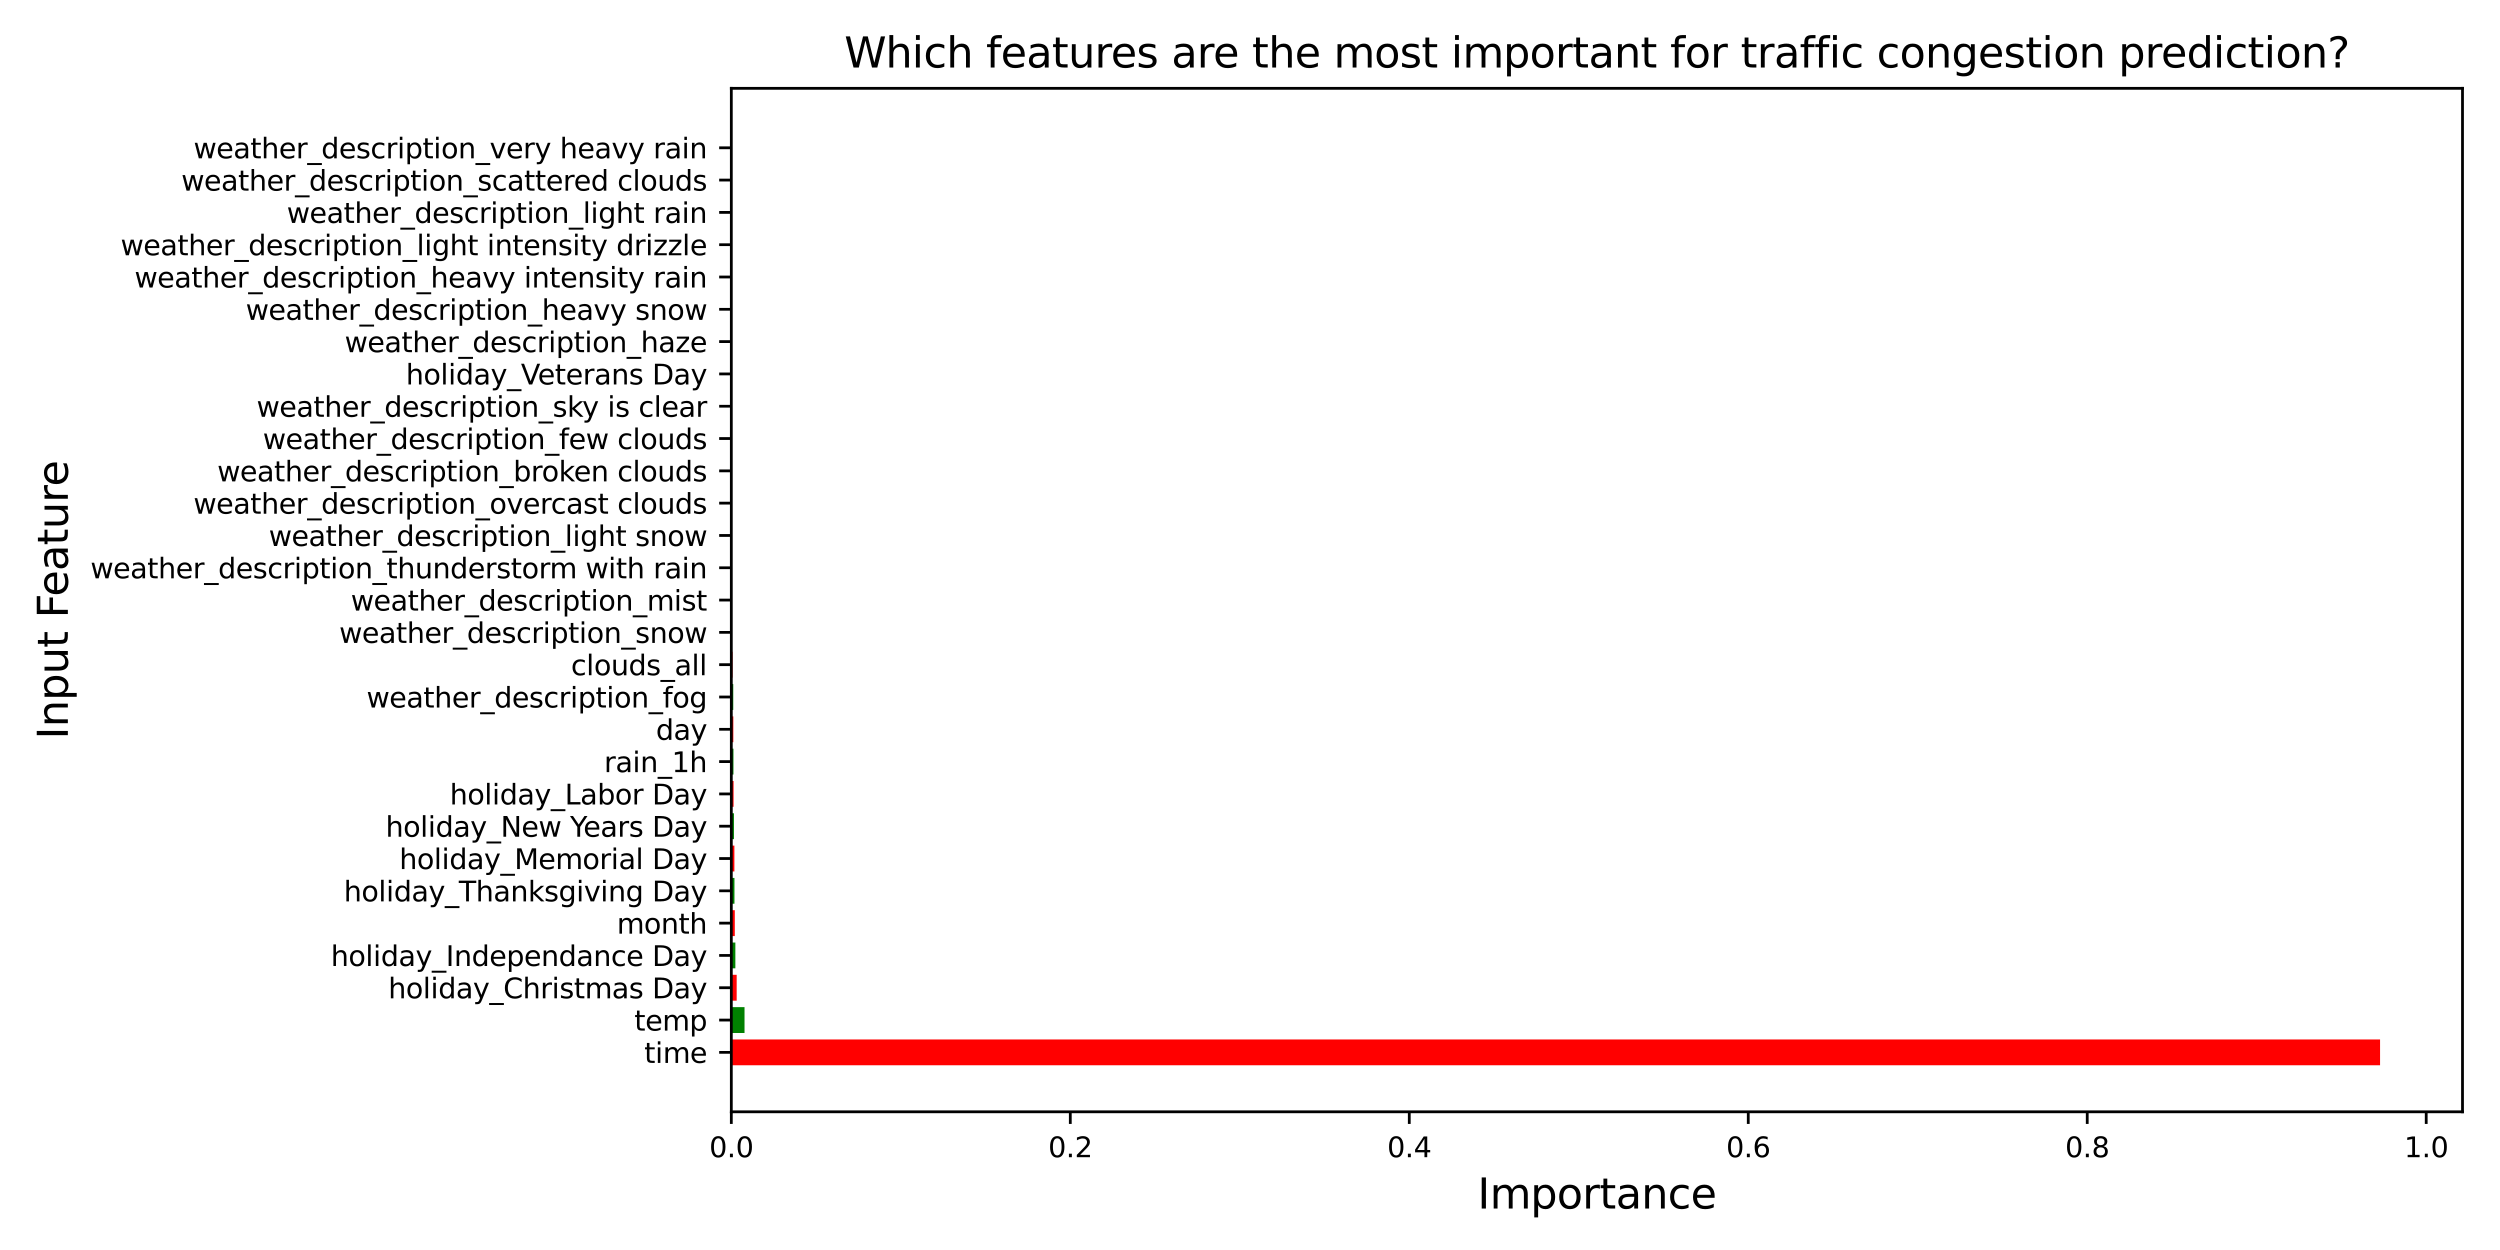 <?xml version="1.0" encoding="utf-8" standalone="no"?>
<!DOCTYPE svg PUBLIC "-//W3C//DTD SVG 1.1//EN"
  "http://www.w3.org/Graphics/SVG/1.1/DTD/svg11.dtd">
<svg xmlns:xlink="http://www.w3.org/1999/xlink" width="720pt" height="360pt" viewBox="0 0 720 360" xmlns="http://www.w3.org/2000/svg" version="1.1">
 <defs>
  <style type="text/css">*{stroke-linejoin: round; stroke-linecap: butt}</style>
 </defs>
 <g id="figure_1">
  <g id="patch_1">
   <path d="M 0 360 
L 720 360 
L 720 0 
L 0 0 
z
" style="fill: #ffffff"/>
  </g>
  <g id="axes_1">
   <g id="patch_2">
    <path d="M 210.62 320.2 
L 709.2 320.2 
L 709.2 25.44 
L 210.62 25.44 
z
" style="fill: #ffffff"/>
   </g>
   <g id="patch_3">
    <path d="M 210.62 306.802 
L 685.458 306.802 
L 685.458 299.358 
L 210.62 299.358 
z
" clip-path="url(#pd8e6f5cf44)" style="fill: #ff0000"/>
   </g>
   <g id="patch_4">
    <path d="M 210.62 297.498 
L 214.423 297.498 
L 214.423 290.054 
L 210.62 290.054 
z
" clip-path="url(#pd8e6f5cf44)" style="fill: #008000"/>
   </g>
   <g id="patch_5">
    <path d="M 210.62 288.193 
L 212.163 288.193 
L 212.163 280.75 
L 210.62 280.75 
z
" clip-path="url(#pd8e6f5cf44)" style="fill: #ff0000"/>
   </g>
   <g id="patch_6">
    <path d="M 210.62 278.889 
L 211.782 278.889 
L 211.782 271.446 
L 210.62 271.446 
z
" clip-path="url(#pd8e6f5cf44)" style="fill: #008000"/>
   </g>
   <g id="patch_7">
    <path d="M 210.62 269.585 
L 211.621 269.585 
L 211.621 262.141 
L 210.62 262.141 
z
" clip-path="url(#pd8e6f5cf44)" style="fill: #ff0000"/>
   </g>
   <g id="patch_8">
    <path d="M 210.62 260.28 
L 211.523 260.28 
L 211.523 252.837 
L 210.62 252.837 
z
" clip-path="url(#pd8e6f5cf44)" style="fill: #008000"/>
   </g>
   <g id="patch_9">
    <path d="M 210.62 250.976 
L 211.502 250.976 
L 211.502 243.533 
L 210.62 243.533 
z
" clip-path="url(#pd8e6f5cf44)" style="fill: #ff0000"/>
   </g>
   <g id="patch_10">
    <path d="M 210.62 241.672 
L 211.38 241.672 
L 211.38 234.228 
L 210.62 234.228 
z
" clip-path="url(#pd8e6f5cf44)" style="fill: #008000"/>
   </g>
   <g id="patch_11">
    <path d="M 210.62 232.367 
L 211.27 232.367 
L 211.27 224.924 
L 210.62 224.924 
z
" clip-path="url(#pd8e6f5cf44)" style="fill: #ff0000"/>
   </g>
   <g id="patch_12">
    <path d="M 210.62 223.063 
L 211.234 223.063 
L 211.234 215.62 
L 210.62 215.62 
z
" clip-path="url(#pd8e6f5cf44)" style="fill: #008000"/>
   </g>
   <g id="patch_13">
    <path d="M 210.62 213.759 
L 211.199 213.759 
L 211.199 206.315 
L 210.62 206.315 
z
" clip-path="url(#pd8e6f5cf44)" style="fill: #ff0000"/>
   </g>
   <g id="patch_14">
    <path d="M 210.62 204.455 
L 211.177 204.455 
L 211.177 197.011 
L 210.62 197.011 
z
" clip-path="url(#pd8e6f5cf44)" style="fill: #008000"/>
   </g>
   <g id="patch_15">
    <path d="M 210.62 195.15 
L 210.951 195.15 
L 210.951 187.707 
L 210.62 187.707 
z
" clip-path="url(#pd8e6f5cf44)" style="fill: #ff0000"/>
   </g>
   <g id="patch_16">
    <path d="M 210.62 185.846 
L 210.778 185.846 
L 210.778 178.403 
L 210.62 178.403 
z
" clip-path="url(#pd8e6f5cf44)" style="fill: #008000"/>
   </g>
   <g id="patch_17">
    <path d="M 210.62 176.542 
L 210.697 176.542 
L 210.697 169.098 
L 210.62 169.098 
z
" clip-path="url(#pd8e6f5cf44)" style="fill: #ff0000"/>
   </g>
   <g id="patch_18">
    <path d="M 210.62 167.237 
L 210.689 167.237 
L 210.689 159.794 
L 210.62 159.794 
z
" clip-path="url(#pd8e6f5cf44)" style="fill: #008000"/>
   </g>
   <g id="patch_19">
    <path d="M 210.62 157.933 
L 210.675 157.933 
L 210.675 150.49 
L 210.62 150.49 
z
" clip-path="url(#pd8e6f5cf44)" style="fill: #ff0000"/>
   </g>
   <g id="patch_20">
    <path d="M 210.62 148.629 
L 210.663 148.629 
L 210.663 141.185 
L 210.62 141.185 
z
" clip-path="url(#pd8e6f5cf44)" style="fill: #008000"/>
   </g>
   <g id="patch_21">
    <path d="M 210.62 139.325 
L 210.646 139.325 
L 210.646 131.881 
L 210.62 131.881 
z
" clip-path="url(#pd8e6f5cf44)" style="fill: #ff0000"/>
   </g>
   <g id="patch_22">
    <path d="M 210.62 130.02 
L 210.644 130.02 
L 210.644 122.577 
L 210.62 122.577 
z
" clip-path="url(#pd8e6f5cf44)" style="fill: #008000"/>
   </g>
   <g id="patch_23">
    <path d="M 210.62 120.716 
L 210.635 120.716 
L 210.635 113.273 
L 210.62 113.273 
z
" clip-path="url(#pd8e6f5cf44)" style="fill: #ff0000"/>
   </g>
   <g id="patch_24">
    <path d="M 210.62 111.412 
L 210.631 111.412 
L 210.631 103.968 
L 210.62 103.968 
z
" clip-path="url(#pd8e6f5cf44)" style="fill: #008000"/>
   </g>
   <g id="patch_25">
    <path d="M 210.62 102.107 
L 210.63 102.107 
L 210.63 94.664 
L 210.62 94.664 
z
" clip-path="url(#pd8e6f5cf44)" style="fill: #ff0000"/>
   </g>
   <g id="patch_26">
    <path d="M 210.62 92.803 
L 210.626 92.803 
L 210.626 85.36 
L 210.62 85.36 
z
" clip-path="url(#pd8e6f5cf44)" style="fill: #008000"/>
   </g>
   <g id="patch_27">
    <path d="M 210.62 83.499 
L 210.626 83.499 
L 210.626 76.055 
L 210.62 76.055 
z
" clip-path="url(#pd8e6f5cf44)" style="fill: #ff0000"/>
   </g>
   <g id="patch_28">
    <path d="M 210.62 74.194 
L 210.625 74.194 
L 210.625 66.751 
L 210.62 66.751 
z
" clip-path="url(#pd8e6f5cf44)" style="fill: #008000"/>
   </g>
   <g id="patch_29">
    <path d="M 210.62 64.89 
L 210.622 64.89 
L 210.622 57.447 
L 210.62 57.447 
z
" clip-path="url(#pd8e6f5cf44)" style="fill: #ff0000"/>
   </g>
   <g id="patch_30">
    <path d="M 210.62 55.586 
L 210.62 55.586 
L 210.62 48.142 
L 210.62 48.142 
z
" clip-path="url(#pd8e6f5cf44)" style="fill: #008000"/>
   </g>
   <g id="patch_31">
    <path d="M 210.62 46.282 
L 210.62 46.282 
L 210.62 38.838 
L 210.62 38.838 
z
" clip-path="url(#pd8e6f5cf44)" style="fill: #ff0000"/>
   </g>
   <g id="matplotlib.axis_1">
    <g id="xtick_1">
     <g id="line2d_1">
      <defs>
       <path id="m608e276c5e" d="M 0 0 
L 0 3.5 
" style="stroke: #000000; stroke-width: 0.8"/>
      </defs>
      <g>
       <use xlink:href="#m608e276c5e" x="210.62" y="320.2" style="stroke: #000000; stroke-width: 0.8"/>
      </g>
     </g>
     <g id="text_1">
      <!-- 0.0 -->
      <g transform="translate(204.259 333.279) scale(0.08 -0.08)">
       <defs>
        <path id="DejaVuSans-30" d="M 2034 4250 
Q 1547 4250 1301 3770 
Q 1056 3291 1056 2328 
Q 1056 1369 1301 889 
Q 1547 409 2034 409 
Q 2525 409 2770 889 
Q 3016 1369 3016 2328 
Q 3016 3291 2770 3770 
Q 2525 4250 2034 4250 
z
M 2034 4750 
Q 2819 4750 3233 4129 
Q 3647 3509 3647 2328 
Q 3647 1150 3233 529 
Q 2819 -91 2034 -91 
Q 1250 -91 836 529 
Q 422 1150 422 2328 
Q 422 3509 836 4129 
Q 1250 4750 2034 4750 
z
" transform="scale(0.016)"/>
        <path id="DejaVuSans-2e" d="M 684 794 
L 1344 794 
L 1344 0 
L 684 0 
L 684 794 
z
" transform="scale(0.016)"/>
       </defs>
       <use xlink:href="#DejaVuSans-30"/>
       <use xlink:href="#DejaVuSans-2e" x="63.623"/>
       <use xlink:href="#DejaVuSans-30" x="95.41"/>
      </g>
     </g>
    </g>
    <g id="xtick_2">
     <g id="line2d_2">
      <g>
       <use xlink:href="#m608e276c5e" x="308.246" y="320.2" style="stroke: #000000; stroke-width: 0.8"/>
      </g>
     </g>
     <g id="text_2">
      <!-- 0.2 -->
      <g transform="translate(301.885 333.279) scale(0.08 -0.08)">
       <defs>
        <path id="DejaVuSans-32" d="M 1228 531 
L 3431 531 
L 3431 0 
L 469 0 
L 469 531 
Q 828 903 1448 1529 
Q 2069 2156 2228 2338 
Q 2531 2678 2651 2914 
Q 2772 3150 2772 3378 
Q 2772 3750 2511 3984 
Q 2250 4219 1831 4219 
Q 1534 4219 1204 4116 
Q 875 4013 500 3803 
L 500 4441 
Q 881 4594 1212 4672 
Q 1544 4750 1819 4750 
Q 2544 4750 2975 4387 
Q 3406 4025 3406 3419 
Q 3406 3131 3298 2873 
Q 3191 2616 2906 2266 
Q 2828 2175 2409 1742 
Q 1991 1309 1228 531 
z
" transform="scale(0.016)"/>
       </defs>
       <use xlink:href="#DejaVuSans-30"/>
       <use xlink:href="#DejaVuSans-2e" x="63.623"/>
       <use xlink:href="#DejaVuSans-32" x="95.41"/>
      </g>
     </g>
    </g>
    <g id="xtick_3">
     <g id="line2d_3">
      <g>
       <use xlink:href="#m608e276c5e" x="405.872" y="320.2" style="stroke: #000000; stroke-width: 0.8"/>
      </g>
     </g>
     <g id="text_3">
      <!-- 0.4 -->
      <g transform="translate(399.511 333.279) scale(0.08 -0.08)">
       <defs>
        <path id="DejaVuSans-34" d="M 2419 4116 
L 825 1625 
L 2419 1625 
L 2419 4116 
z
M 2253 4666 
L 3047 4666 
L 3047 1625 
L 3713 1625 
L 3713 1100 
L 3047 1100 
L 3047 0 
L 2419 0 
L 2419 1100 
L 313 1100 
L 313 1709 
L 2253 4666 
z
" transform="scale(0.016)"/>
       </defs>
       <use xlink:href="#DejaVuSans-30"/>
       <use xlink:href="#DejaVuSans-2e" x="63.623"/>
       <use xlink:href="#DejaVuSans-34" x="95.41"/>
      </g>
     </g>
    </g>
    <g id="xtick_4">
     <g id="line2d_4">
      <g>
       <use xlink:href="#m608e276c5e" x="503.498" y="320.2" style="stroke: #000000; stroke-width: 0.8"/>
      </g>
     </g>
     <g id="text_4">
      <!-- 0.6 -->
      <g transform="translate(497.137 333.279) scale(0.08 -0.08)">
       <defs>
        <path id="DejaVuSans-36" d="M 2113 2584 
Q 1688 2584 1439 2293 
Q 1191 2003 1191 1497 
Q 1191 994 1439 701 
Q 1688 409 2113 409 
Q 2538 409 2786 701 
Q 3034 994 3034 1497 
Q 3034 2003 2786 2293 
Q 2538 2584 2113 2584 
z
M 3366 4563 
L 3366 3988 
Q 3128 4100 2886 4159 
Q 2644 4219 2406 4219 
Q 1781 4219 1451 3797 
Q 1122 3375 1075 2522 
Q 1259 2794 1537 2939 
Q 1816 3084 2150 3084 
Q 2853 3084 3261 2657 
Q 3669 2231 3669 1497 
Q 3669 778 3244 343 
Q 2819 -91 2113 -91 
Q 1303 -91 875 529 
Q 447 1150 447 2328 
Q 447 3434 972 4092 
Q 1497 4750 2381 4750 
Q 2619 4750 2861 4703 
Q 3103 4656 3366 4563 
z
" transform="scale(0.016)"/>
       </defs>
       <use xlink:href="#DejaVuSans-30"/>
       <use xlink:href="#DejaVuSans-2e" x="63.623"/>
       <use xlink:href="#DejaVuSans-36" x="95.41"/>
      </g>
     </g>
    </g>
    <g id="xtick_5">
     <g id="line2d_5">
      <g>
       <use xlink:href="#m608e276c5e" x="601.124" y="320.2" style="stroke: #000000; stroke-width: 0.8"/>
      </g>
     </g>
     <g id="text_5">
      <!-- 0.8 -->
      <g transform="translate(594.763 333.279) scale(0.08 -0.08)">
       <defs>
        <path id="DejaVuSans-38" d="M 2034 2216 
Q 1584 2216 1326 1975 
Q 1069 1734 1069 1313 
Q 1069 891 1326 650 
Q 1584 409 2034 409 
Q 2484 409 2743 651 
Q 3003 894 3003 1313 
Q 3003 1734 2745 1975 
Q 2488 2216 2034 2216 
z
M 1403 2484 
Q 997 2584 770 2862 
Q 544 3141 544 3541 
Q 544 4100 942 4425 
Q 1341 4750 2034 4750 
Q 2731 4750 3128 4425 
Q 3525 4100 3525 3541 
Q 3525 3141 3298 2862 
Q 3072 2584 2669 2484 
Q 3125 2378 3379 2068 
Q 3634 1759 3634 1313 
Q 3634 634 3220 271 
Q 2806 -91 2034 -91 
Q 1263 -91 848 271 
Q 434 634 434 1313 
Q 434 1759 690 2068 
Q 947 2378 1403 2484 
z
M 1172 3481 
Q 1172 3119 1398 2916 
Q 1625 2713 2034 2713 
Q 2441 2713 2670 2916 
Q 2900 3119 2900 3481 
Q 2900 3844 2670 4047 
Q 2441 4250 2034 4250 
Q 1625 4250 1398 4047 
Q 1172 3844 1172 3481 
z
" transform="scale(0.016)"/>
       </defs>
       <use xlink:href="#DejaVuSans-30"/>
       <use xlink:href="#DejaVuSans-2e" x="63.623"/>
       <use xlink:href="#DejaVuSans-38" x="95.41"/>
      </g>
     </g>
    </g>
    <g id="xtick_6">
     <g id="line2d_6">
      <g>
       <use xlink:href="#m608e276c5e" x="698.75" y="320.2" style="stroke: #000000; stroke-width: 0.8"/>
      </g>
     </g>
     <g id="text_6">
      <!-- 1.0 -->
      <g transform="translate(692.389 333.279) scale(0.08 -0.08)">
       <defs>
        <path id="DejaVuSans-31" d="M 794 531 
L 1825 531 
L 1825 4091 
L 703 3866 
L 703 4441 
L 1819 4666 
L 2450 4666 
L 2450 531 
L 3481 531 
L 3481 0 
L 794 0 
L 794 531 
z
" transform="scale(0.016)"/>
       </defs>
       <use xlink:href="#DejaVuSans-31"/>
       <use xlink:href="#DejaVuSans-2e" x="63.623"/>
       <use xlink:href="#DejaVuSans-30" x="95.41"/>
      </g>
     </g>
    </g>
    <g id="text_7">
     <!-- Importance -->
     <g transform="translate(425.526 348.061) scale(0.12 -0.12)">
      <defs>
       <path id="DejaVuSans-49" d="M 628 4666 
L 1259 4666 
L 1259 0 
L 628 0 
L 628 4666 
z
" transform="scale(0.016)"/>
       <path id="DejaVuSans-6d" d="M 3328 2828 
Q 3544 3216 3844 3400 
Q 4144 3584 4550 3584 
Q 5097 3584 5394 3201 
Q 5691 2819 5691 2113 
L 5691 0 
L 5113 0 
L 5113 2094 
Q 5113 2597 4934 2840 
Q 4756 3084 4391 3084 
Q 3944 3084 3684 2787 
Q 3425 2491 3425 1978 
L 3425 0 
L 2847 0 
L 2847 2094 
Q 2847 2600 2669 2842 
Q 2491 3084 2119 3084 
Q 1678 3084 1418 2786 
Q 1159 2488 1159 1978 
L 1159 0 
L 581 0 
L 581 3500 
L 1159 3500 
L 1159 2956 
Q 1356 3278 1631 3431 
Q 1906 3584 2284 3584 
Q 2666 3584 2933 3390 
Q 3200 3197 3328 2828 
z
" transform="scale(0.016)"/>
       <path id="DejaVuSans-70" d="M 1159 525 
L 1159 -1331 
L 581 -1331 
L 581 3500 
L 1159 3500 
L 1159 2969 
Q 1341 3281 1617 3432 
Q 1894 3584 2278 3584 
Q 2916 3584 3314 3078 
Q 3713 2572 3713 1747 
Q 3713 922 3314 415 
Q 2916 -91 2278 -91 
Q 1894 -91 1617 61 
Q 1341 213 1159 525 
z
M 3116 1747 
Q 3116 2381 2855 2742 
Q 2594 3103 2138 3103 
Q 1681 3103 1420 2742 
Q 1159 2381 1159 1747 
Q 1159 1113 1420 752 
Q 1681 391 2138 391 
Q 2594 391 2855 752 
Q 3116 1113 3116 1747 
z
" transform="scale(0.016)"/>
       <path id="DejaVuSans-6f" d="M 1959 3097 
Q 1497 3097 1228 2736 
Q 959 2375 959 1747 
Q 959 1119 1226 758 
Q 1494 397 1959 397 
Q 2419 397 2687 759 
Q 2956 1122 2956 1747 
Q 2956 2369 2687 2733 
Q 2419 3097 1959 3097 
z
M 1959 3584 
Q 2709 3584 3137 3096 
Q 3566 2609 3566 1747 
Q 3566 888 3137 398 
Q 2709 -91 1959 -91 
Q 1206 -91 779 398 
Q 353 888 353 1747 
Q 353 2609 779 3096 
Q 1206 3584 1959 3584 
z
" transform="scale(0.016)"/>
       <path id="DejaVuSans-72" d="M 2631 2963 
Q 2534 3019 2420 3045 
Q 2306 3072 2169 3072 
Q 1681 3072 1420 2755 
Q 1159 2438 1159 1844 
L 1159 0 
L 581 0 
L 581 3500 
L 1159 3500 
L 1159 2956 
Q 1341 3275 1631 3429 
Q 1922 3584 2338 3584 
Q 2397 3584 2469 3576 
Q 2541 3569 2628 3553 
L 2631 2963 
z
" transform="scale(0.016)"/>
       <path id="DejaVuSans-74" d="M 1172 4494 
L 1172 3500 
L 2356 3500 
L 2356 3053 
L 1172 3053 
L 1172 1153 
Q 1172 725 1289 603 
Q 1406 481 1766 481 
L 2356 481 
L 2356 0 
L 1766 0 
Q 1100 0 847 248 
Q 594 497 594 1153 
L 594 3053 
L 172 3053 
L 172 3500 
L 594 3500 
L 594 4494 
L 1172 4494 
z
" transform="scale(0.016)"/>
       <path id="DejaVuSans-61" d="M 2194 1759 
Q 1497 1759 1228 1600 
Q 959 1441 959 1056 
Q 959 750 1161 570 
Q 1363 391 1709 391 
Q 2188 391 2477 730 
Q 2766 1069 2766 1631 
L 2766 1759 
L 2194 1759 
z
M 3341 1997 
L 3341 0 
L 2766 0 
L 2766 531 
Q 2569 213 2275 61 
Q 1981 -91 1556 -91 
Q 1019 -91 701 211 
Q 384 513 384 1019 
Q 384 1609 779 1909 
Q 1175 2209 1959 2209 
L 2766 2209 
L 2766 2266 
Q 2766 2663 2505 2880 
Q 2244 3097 1772 3097 
Q 1472 3097 1187 3025 
Q 903 2953 641 2809 
L 641 3341 
Q 956 3463 1253 3523 
Q 1550 3584 1831 3584 
Q 2591 3584 2966 3190 
Q 3341 2797 3341 1997 
z
" transform="scale(0.016)"/>
       <path id="DejaVuSans-6e" d="M 3513 2113 
L 3513 0 
L 2938 0 
L 2938 2094 
Q 2938 2591 2744 2837 
Q 2550 3084 2163 3084 
Q 1697 3084 1428 2787 
Q 1159 2491 1159 1978 
L 1159 0 
L 581 0 
L 581 3500 
L 1159 3500 
L 1159 2956 
Q 1366 3272 1645 3428 
Q 1925 3584 2291 3584 
Q 2894 3584 3203 3211 
Q 3513 2838 3513 2113 
z
" transform="scale(0.016)"/>
       <path id="DejaVuSans-63" d="M 3122 3366 
L 3122 2828 
Q 2878 2963 2633 3030 
Q 2388 3097 2138 3097 
Q 1578 3097 1268 2742 
Q 959 2388 959 1747 
Q 959 1106 1268 751 
Q 1578 397 2138 397 
Q 2388 397 2633 464 
Q 2878 531 3122 666 
L 3122 134 
Q 2881 22 2623 -34 
Q 2366 -91 2075 -91 
Q 1284 -91 818 406 
Q 353 903 353 1747 
Q 353 2603 823 3093 
Q 1294 3584 2113 3584 
Q 2378 3584 2631 3529 
Q 2884 3475 3122 3366 
z
" transform="scale(0.016)"/>
       <path id="DejaVuSans-65" d="M 3597 1894 
L 3597 1613 
L 953 1613 
Q 991 1019 1311 708 
Q 1631 397 2203 397 
Q 2534 397 2845 478 
Q 3156 559 3463 722 
L 3463 178 
Q 3153 47 2828 -22 
Q 2503 -91 2169 -91 
Q 1331 -91 842 396 
Q 353 884 353 1716 
Q 353 2575 817 3079 
Q 1281 3584 2069 3584 
Q 2775 3584 3186 3129 
Q 3597 2675 3597 1894 
z
M 3022 2063 
Q 3016 2534 2758 2815 
Q 2500 3097 2075 3097 
Q 1594 3097 1305 2825 
Q 1016 2553 972 2059 
L 3022 2063 
z
" transform="scale(0.016)"/>
      </defs>
      <use xlink:href="#DejaVuSans-49"/>
      <use xlink:href="#DejaVuSans-6d" x="29.492"/>
      <use xlink:href="#DejaVuSans-70" x="126.904"/>
      <use xlink:href="#DejaVuSans-6f" x="190.381"/>
      <use xlink:href="#DejaVuSans-72" x="251.562"/>
      <use xlink:href="#DejaVuSans-74" x="292.676"/>
      <use xlink:href="#DejaVuSans-61" x="331.885"/>
      <use xlink:href="#DejaVuSans-6e" x="393.164"/>
      <use xlink:href="#DejaVuSans-63" x="456.543"/>
      <use xlink:href="#DejaVuSans-65" x="511.523"/>
     </g>
    </g>
   </g>
   <g id="matplotlib.axis_2">
    <g id="ytick_1">
     <g id="line2d_7">
      <defs>
       <path id="mee998451b2" d="M 0 0 
L -3.5 0 
" style="stroke: #000000; stroke-width: 0.8"/>
      </defs>
      <g>
       <use xlink:href="#mee998451b2" x="210.62" y="303.08" style="stroke: #000000; stroke-width: 0.8"/>
      </g>
     </g>
     <g id="text_8">
      <!-- time -->
      <g transform="translate(185.546 306.119) scale(0.08 -0.08)">
       <defs>
        <path id="DejaVuSans-69" d="M 603 3500 
L 1178 3500 
L 1178 0 
L 603 0 
L 603 3500 
z
M 603 4863 
L 1178 4863 
L 1178 4134 
L 603 4134 
L 603 4863 
z
" transform="scale(0.016)"/>
       </defs>
       <use xlink:href="#DejaVuSans-74"/>
       <use xlink:href="#DejaVuSans-69" x="39.209"/>
       <use xlink:href="#DejaVuSans-6d" x="66.992"/>
       <use xlink:href="#DejaVuSans-65" x="164.404"/>
      </g>
     </g>
    </g>
    <g id="ytick_2">
     <g id="line2d_8">
      <g>
       <use xlink:href="#mee998451b2" x="210.62" y="293.776" style="stroke: #000000; stroke-width: 0.8"/>
      </g>
     </g>
     <g id="text_9">
      <!-- temp -->
      <g transform="translate(182.69 296.815) scale(0.08 -0.08)">
       <use xlink:href="#DejaVuSans-74"/>
       <use xlink:href="#DejaVuSans-65" x="39.209"/>
       <use xlink:href="#DejaVuSans-6d" x="100.732"/>
       <use xlink:href="#DejaVuSans-70" x="198.145"/>
      </g>
     </g>
    </g>
    <g id="ytick_3">
     <g id="line2d_9">
      <g>
       <use xlink:href="#mee998451b2" x="210.62" y="284.472" style="stroke: #000000; stroke-width: 0.8"/>
      </g>
     </g>
     <g id="text_10">
      <!-- holiday_Christmas Day -->
      <g transform="translate(111.82 287.511) scale(0.08 -0.08)">
       <defs>
        <path id="DejaVuSans-68" d="M 3513 2113 
L 3513 0 
L 2938 0 
L 2938 2094 
Q 2938 2591 2744 2837 
Q 2550 3084 2163 3084 
Q 1697 3084 1428 2787 
Q 1159 2491 1159 1978 
L 1159 0 
L 581 0 
L 581 4863 
L 1159 4863 
L 1159 2956 
Q 1366 3272 1645 3428 
Q 1925 3584 2291 3584 
Q 2894 3584 3203 3211 
Q 3513 2838 3513 2113 
z
" transform="scale(0.016)"/>
        <path id="DejaVuSans-6c" d="M 603 4863 
L 1178 4863 
L 1178 0 
L 603 0 
L 603 4863 
z
" transform="scale(0.016)"/>
        <path id="DejaVuSans-64" d="M 2906 2969 
L 2906 4863 
L 3481 4863 
L 3481 0 
L 2906 0 
L 2906 525 
Q 2725 213 2448 61 
Q 2172 -91 1784 -91 
Q 1150 -91 751 415 
Q 353 922 353 1747 
Q 353 2572 751 3078 
Q 1150 3584 1784 3584 
Q 2172 3584 2448 3432 
Q 2725 3281 2906 2969 
z
M 947 1747 
Q 947 1113 1208 752 
Q 1469 391 1925 391 
Q 2381 391 2643 752 
Q 2906 1113 2906 1747 
Q 2906 2381 2643 2742 
Q 2381 3103 1925 3103 
Q 1469 3103 1208 2742 
Q 947 2381 947 1747 
z
" transform="scale(0.016)"/>
        <path id="DejaVuSans-79" d="M 2059 -325 
Q 1816 -950 1584 -1140 
Q 1353 -1331 966 -1331 
L 506 -1331 
L 506 -850 
L 844 -850 
Q 1081 -850 1212 -737 
Q 1344 -625 1503 -206 
L 1606 56 
L 191 3500 
L 800 3500 
L 1894 763 
L 2988 3500 
L 3597 3500 
L 2059 -325 
z
" transform="scale(0.016)"/>
        <path id="DejaVuSans-5f" d="M 3263 -1063 
L 3263 -1509 
L -63 -1509 
L -63 -1063 
L 3263 -1063 
z
" transform="scale(0.016)"/>
        <path id="DejaVuSans-43" d="M 4122 4306 
L 4122 3641 
Q 3803 3938 3442 4084 
Q 3081 4231 2675 4231 
Q 1875 4231 1450 3742 
Q 1025 3253 1025 2328 
Q 1025 1406 1450 917 
Q 1875 428 2675 428 
Q 3081 428 3442 575 
Q 3803 722 4122 1019 
L 4122 359 
Q 3791 134 3420 21 
Q 3050 -91 2638 -91 
Q 1578 -91 968 557 
Q 359 1206 359 2328 
Q 359 3453 968 4101 
Q 1578 4750 2638 4750 
Q 3056 4750 3426 4639 
Q 3797 4528 4122 4306 
z
" transform="scale(0.016)"/>
        <path id="DejaVuSans-73" d="M 2834 3397 
L 2834 2853 
Q 2591 2978 2328 3040 
Q 2066 3103 1784 3103 
Q 1356 3103 1142 2972 
Q 928 2841 928 2578 
Q 928 2378 1081 2264 
Q 1234 2150 1697 2047 
L 1894 2003 
Q 2506 1872 2764 1633 
Q 3022 1394 3022 966 
Q 3022 478 2636 193 
Q 2250 -91 1575 -91 
Q 1294 -91 989 -36 
Q 684 19 347 128 
L 347 722 
Q 666 556 975 473 
Q 1284 391 1588 391 
Q 1994 391 2212 530 
Q 2431 669 2431 922 
Q 2431 1156 2273 1281 
Q 2116 1406 1581 1522 
L 1381 1569 
Q 847 1681 609 1914 
Q 372 2147 372 2553 
Q 372 3047 722 3315 
Q 1072 3584 1716 3584 
Q 2034 3584 2315 3537 
Q 2597 3491 2834 3397 
z
" transform="scale(0.016)"/>
        <path id="DejaVuSans-20" transform="scale(0.016)"/>
        <path id="DejaVuSans-44" d="M 1259 4147 
L 1259 519 
L 2022 519 
Q 2988 519 3436 956 
Q 3884 1394 3884 2338 
Q 3884 3275 3436 3711 
Q 2988 4147 2022 4147 
L 1259 4147 
z
M 628 4666 
L 1925 4666 
Q 3281 4666 3915 4102 
Q 4550 3538 4550 2338 
Q 4550 1131 3912 565 
Q 3275 0 1925 0 
L 628 0 
L 628 4666 
z
" transform="scale(0.016)"/>
       </defs>
       <use xlink:href="#DejaVuSans-68"/>
       <use xlink:href="#DejaVuSans-6f" x="63.379"/>
       <use xlink:href="#DejaVuSans-6c" x="124.561"/>
       <use xlink:href="#DejaVuSans-69" x="152.344"/>
       <use xlink:href="#DejaVuSans-64" x="180.127"/>
       <use xlink:href="#DejaVuSans-61" x="243.604"/>
       <use xlink:href="#DejaVuSans-79" x="304.883"/>
       <use xlink:href="#DejaVuSans-5f" x="364.062"/>
       <use xlink:href="#DejaVuSans-43" x="414.062"/>
       <use xlink:href="#DejaVuSans-68" x="483.887"/>
       <use xlink:href="#DejaVuSans-72" x="547.266"/>
       <use xlink:href="#DejaVuSans-69" x="588.379"/>
       <use xlink:href="#DejaVuSans-73" x="616.162"/>
       <use xlink:href="#DejaVuSans-74" x="668.262"/>
       <use xlink:href="#DejaVuSans-6d" x="707.471"/>
       <use xlink:href="#DejaVuSans-61" x="804.883"/>
       <use xlink:href="#DejaVuSans-73" x="866.162"/>
       <use xlink:href="#DejaVuSans-20" x="918.262"/>
       <use xlink:href="#DejaVuSans-44" x="950.049"/>
       <use xlink:href="#DejaVuSans-61" x="1027.051"/>
       <use xlink:href="#DejaVuSans-79" x="1088.33"/>
      </g>
     </g>
    </g>
    <g id="ytick_4">
     <g id="line2d_10">
      <g>
       <use xlink:href="#mee998451b2" x="210.62" y="275.167" style="stroke: #000000; stroke-width: 0.8"/>
      </g>
     </g>
     <g id="text_11">
      <!-- holiday_Independance Day -->
      <g transform="translate(95.279 278.207) scale(0.08 -0.08)">
       <use xlink:href="#DejaVuSans-68"/>
       <use xlink:href="#DejaVuSans-6f" x="63.379"/>
       <use xlink:href="#DejaVuSans-6c" x="124.561"/>
       <use xlink:href="#DejaVuSans-69" x="152.344"/>
       <use xlink:href="#DejaVuSans-64" x="180.127"/>
       <use xlink:href="#DejaVuSans-61" x="243.604"/>
       <use xlink:href="#DejaVuSans-79" x="304.883"/>
       <use xlink:href="#DejaVuSans-5f" x="364.062"/>
       <use xlink:href="#DejaVuSans-49" x="414.062"/>
       <use xlink:href="#DejaVuSans-6e" x="443.555"/>
       <use xlink:href="#DejaVuSans-64" x="506.934"/>
       <use xlink:href="#DejaVuSans-65" x="570.41"/>
       <use xlink:href="#DejaVuSans-70" x="631.934"/>
       <use xlink:href="#DejaVuSans-65" x="695.41"/>
       <use xlink:href="#DejaVuSans-6e" x="756.934"/>
       <use xlink:href="#DejaVuSans-64" x="820.312"/>
       <use xlink:href="#DejaVuSans-61" x="883.789"/>
       <use xlink:href="#DejaVuSans-6e" x="945.068"/>
       <use xlink:href="#DejaVuSans-63" x="1008.447"/>
       <use xlink:href="#DejaVuSans-65" x="1063.428"/>
       <use xlink:href="#DejaVuSans-20" x="1124.951"/>
       <use xlink:href="#DejaVuSans-44" x="1156.738"/>
       <use xlink:href="#DejaVuSans-61" x="1233.74"/>
       <use xlink:href="#DejaVuSans-79" x="1295.02"/>
      </g>
     </g>
    </g>
    <g id="ytick_5">
     <g id="line2d_11">
      <g>
       <use xlink:href="#mee998451b2" x="210.62" y="265.863" style="stroke: #000000; stroke-width: 0.8"/>
      </g>
     </g>
     <g id="text_12">
      <!-- month -->
      <g transform="translate(177.656 268.902) scale(0.08 -0.08)">
       <use xlink:href="#DejaVuSans-6d"/>
       <use xlink:href="#DejaVuSans-6f" x="97.412"/>
       <use xlink:href="#DejaVuSans-6e" x="158.594"/>
       <use xlink:href="#DejaVuSans-74" x="221.973"/>
       <use xlink:href="#DejaVuSans-68" x="261.182"/>
      </g>
     </g>
    </g>
    <g id="ytick_6">
     <g id="line2d_12">
      <g>
       <use xlink:href="#mee998451b2" x="210.62" y="256.559" style="stroke: #000000; stroke-width: 0.8"/>
      </g>
     </g>
     <g id="text_13">
      <!-- holiday_Thanksgiving Day -->
      <g transform="translate(99.017 259.598) scale(0.08 -0.08)">
       <defs>
        <path id="DejaVuSans-54" d="M -19 4666 
L 3928 4666 
L 3928 4134 
L 2272 4134 
L 2272 0 
L 1638 0 
L 1638 4134 
L -19 4134 
L -19 4666 
z
" transform="scale(0.016)"/>
        <path id="DejaVuSans-6b" d="M 581 4863 
L 1159 4863 
L 1159 1991 
L 2875 3500 
L 3609 3500 
L 1753 1863 
L 3688 0 
L 2938 0 
L 1159 1709 
L 1159 0 
L 581 0 
L 581 4863 
z
" transform="scale(0.016)"/>
        <path id="DejaVuSans-67" d="M 2906 1791 
Q 2906 2416 2648 2759 
Q 2391 3103 1925 3103 
Q 1463 3103 1205 2759 
Q 947 2416 947 1791 
Q 947 1169 1205 825 
Q 1463 481 1925 481 
Q 2391 481 2648 825 
Q 2906 1169 2906 1791 
z
M 3481 434 
Q 3481 -459 3084 -895 
Q 2688 -1331 1869 -1331 
Q 1566 -1331 1297 -1286 
Q 1028 -1241 775 -1147 
L 775 -588 
Q 1028 -725 1275 -790 
Q 1522 -856 1778 -856 
Q 2344 -856 2625 -561 
Q 2906 -266 2906 331 
L 2906 616 
Q 2728 306 2450 153 
Q 2172 0 1784 0 
Q 1141 0 747 490 
Q 353 981 353 1791 
Q 353 2603 747 3093 
Q 1141 3584 1784 3584 
Q 2172 3584 2450 3431 
Q 2728 3278 2906 2969 
L 2906 3500 
L 3481 3500 
L 3481 434 
z
" transform="scale(0.016)"/>
        <path id="DejaVuSans-76" d="M 191 3500 
L 800 3500 
L 1894 563 
L 2988 3500 
L 3597 3500 
L 2284 0 
L 1503 0 
L 191 3500 
z
" transform="scale(0.016)"/>
       </defs>
       <use xlink:href="#DejaVuSans-68"/>
       <use xlink:href="#DejaVuSans-6f" x="63.379"/>
       <use xlink:href="#DejaVuSans-6c" x="124.561"/>
       <use xlink:href="#DejaVuSans-69" x="152.344"/>
       <use xlink:href="#DejaVuSans-64" x="180.127"/>
       <use xlink:href="#DejaVuSans-61" x="243.604"/>
       <use xlink:href="#DejaVuSans-79" x="304.883"/>
       <use xlink:href="#DejaVuSans-5f" x="364.062"/>
       <use xlink:href="#DejaVuSans-54" x="414.062"/>
       <use xlink:href="#DejaVuSans-68" x="475.146"/>
       <use xlink:href="#DejaVuSans-61" x="538.525"/>
       <use xlink:href="#DejaVuSans-6e" x="599.805"/>
       <use xlink:href="#DejaVuSans-6b" x="663.184"/>
       <use xlink:href="#DejaVuSans-73" x="721.094"/>
       <use xlink:href="#DejaVuSans-67" x="773.193"/>
       <use xlink:href="#DejaVuSans-69" x="836.67"/>
       <use xlink:href="#DejaVuSans-76" x="864.453"/>
       <use xlink:href="#DejaVuSans-69" x="923.633"/>
       <use xlink:href="#DejaVuSans-6e" x="951.416"/>
       <use xlink:href="#DejaVuSans-67" x="1014.795"/>
       <use xlink:href="#DejaVuSans-20" x="1078.271"/>
       <use xlink:href="#DejaVuSans-44" x="1110.059"/>
       <use xlink:href="#DejaVuSans-61" x="1187.061"/>
       <use xlink:href="#DejaVuSans-79" x="1248.34"/>
      </g>
     </g>
    </g>
    <g id="ytick_7">
     <g id="line2d_13">
      <g>
       <use xlink:href="#mee998451b2" x="210.62" y="247.254" style="stroke: #000000; stroke-width: 0.8"/>
      </g>
     </g>
     <g id="text_14">
      <!-- holiday_Memorial Day -->
      <g transform="translate(115.005 250.294) scale(0.08 -0.08)">
       <defs>
        <path id="DejaVuSans-4d" d="M 628 4666 
L 1569 4666 
L 2759 1491 
L 3956 4666 
L 4897 4666 
L 4897 0 
L 4281 0 
L 4281 4097 
L 3078 897 
L 2444 897 
L 1241 4097 
L 1241 0 
L 628 0 
L 628 4666 
z
" transform="scale(0.016)"/>
       </defs>
       <use xlink:href="#DejaVuSans-68"/>
       <use xlink:href="#DejaVuSans-6f" x="63.379"/>
       <use xlink:href="#DejaVuSans-6c" x="124.561"/>
       <use xlink:href="#DejaVuSans-69" x="152.344"/>
       <use xlink:href="#DejaVuSans-64" x="180.127"/>
       <use xlink:href="#DejaVuSans-61" x="243.604"/>
       <use xlink:href="#DejaVuSans-79" x="304.883"/>
       <use xlink:href="#DejaVuSans-5f" x="364.062"/>
       <use xlink:href="#DejaVuSans-4d" x="414.062"/>
       <use xlink:href="#DejaVuSans-65" x="500.342"/>
       <use xlink:href="#DejaVuSans-6d" x="561.865"/>
       <use xlink:href="#DejaVuSans-6f" x="659.277"/>
       <use xlink:href="#DejaVuSans-72" x="720.459"/>
       <use xlink:href="#DejaVuSans-69" x="761.572"/>
       <use xlink:href="#DejaVuSans-61" x="789.355"/>
       <use xlink:href="#DejaVuSans-6c" x="850.635"/>
       <use xlink:href="#DejaVuSans-20" x="878.418"/>
       <use xlink:href="#DejaVuSans-44" x="910.205"/>
       <use xlink:href="#DejaVuSans-61" x="987.207"/>
       <use xlink:href="#DejaVuSans-79" x="1048.486"/>
      </g>
     </g>
    </g>
    <g id="ytick_8">
     <g id="line2d_14">
      <g>
       <use xlink:href="#mee998451b2" x="210.62" y="237.95" style="stroke: #000000; stroke-width: 0.8"/>
      </g>
     </g>
     <g id="text_15">
      <!-- holiday_New Years Day -->
      <g transform="translate(111.054 240.989) scale(0.08 -0.08)">
       <defs>
        <path id="DejaVuSans-4e" d="M 628 4666 
L 1478 4666 
L 3547 763 
L 3547 4666 
L 4159 4666 
L 4159 0 
L 3309 0 
L 1241 3903 
L 1241 0 
L 628 0 
L 628 4666 
z
" transform="scale(0.016)"/>
        <path id="DejaVuSans-77" d="M 269 3500 
L 844 3500 
L 1563 769 
L 2278 3500 
L 2956 3500 
L 3675 769 
L 4391 3500 
L 4966 3500 
L 4050 0 
L 3372 0 
L 2619 2869 
L 1863 0 
L 1184 0 
L 269 3500 
z
" transform="scale(0.016)"/>
        <path id="DejaVuSans-59" d="M -13 4666 
L 666 4666 
L 1959 2747 
L 3244 4666 
L 3922 4666 
L 2272 2222 
L 2272 0 
L 1638 0 
L 1638 2222 
L -13 4666 
z
" transform="scale(0.016)"/>
       </defs>
       <use xlink:href="#DejaVuSans-68"/>
       <use xlink:href="#DejaVuSans-6f" x="63.379"/>
       <use xlink:href="#DejaVuSans-6c" x="124.561"/>
       <use xlink:href="#DejaVuSans-69" x="152.344"/>
       <use xlink:href="#DejaVuSans-64" x="180.127"/>
       <use xlink:href="#DejaVuSans-61" x="243.604"/>
       <use xlink:href="#DejaVuSans-79" x="304.883"/>
       <use xlink:href="#DejaVuSans-5f" x="364.062"/>
       <use xlink:href="#DejaVuSans-4e" x="414.062"/>
       <use xlink:href="#DejaVuSans-65" x="488.867"/>
       <use xlink:href="#DejaVuSans-77" x="550.391"/>
       <use xlink:href="#DejaVuSans-20" x="632.178"/>
       <use xlink:href="#DejaVuSans-59" x="663.965"/>
       <use xlink:href="#DejaVuSans-65" x="711.799"/>
       <use xlink:href="#DejaVuSans-61" x="773.322"/>
       <use xlink:href="#DejaVuSans-72" x="834.602"/>
       <use xlink:href="#DejaVuSans-73" x="875.715"/>
       <use xlink:href="#DejaVuSans-20" x="927.814"/>
       <use xlink:href="#DejaVuSans-44" x="959.602"/>
       <use xlink:href="#DejaVuSans-61" x="1036.604"/>
       <use xlink:href="#DejaVuSans-79" x="1097.883"/>
      </g>
     </g>
    </g>
    <g id="ytick_9">
     <g id="line2d_15">
      <g>
       <use xlink:href="#mee998451b2" x="210.62" y="228.646" style="stroke: #000000; stroke-width: 0.8"/>
      </g>
     </g>
     <g id="text_16">
      <!-- holiday_Labor Day -->
      <g transform="translate(129.531 231.685) scale(0.08 -0.08)">
       <defs>
        <path id="DejaVuSans-4c" d="M 628 4666 
L 1259 4666 
L 1259 531 
L 3531 531 
L 3531 0 
L 628 0 
L 628 4666 
z
" transform="scale(0.016)"/>
        <path id="DejaVuSans-62" d="M 3116 1747 
Q 3116 2381 2855 2742 
Q 2594 3103 2138 3103 
Q 1681 3103 1420 2742 
Q 1159 2381 1159 1747 
Q 1159 1113 1420 752 
Q 1681 391 2138 391 
Q 2594 391 2855 752 
Q 3116 1113 3116 1747 
z
M 1159 2969 
Q 1341 3281 1617 3432 
Q 1894 3584 2278 3584 
Q 2916 3584 3314 3078 
Q 3713 2572 3713 1747 
Q 3713 922 3314 415 
Q 2916 -91 2278 -91 
Q 1894 -91 1617 61 
Q 1341 213 1159 525 
L 1159 0 
L 581 0 
L 581 4863 
L 1159 4863 
L 1159 2969 
z
" transform="scale(0.016)"/>
       </defs>
       <use xlink:href="#DejaVuSans-68"/>
       <use xlink:href="#DejaVuSans-6f" x="63.379"/>
       <use xlink:href="#DejaVuSans-6c" x="124.561"/>
       <use xlink:href="#DejaVuSans-69" x="152.344"/>
       <use xlink:href="#DejaVuSans-64" x="180.127"/>
       <use xlink:href="#DejaVuSans-61" x="243.604"/>
       <use xlink:href="#DejaVuSans-79" x="304.883"/>
       <use xlink:href="#DejaVuSans-5f" x="364.062"/>
       <use xlink:href="#DejaVuSans-4c" x="414.062"/>
       <use xlink:href="#DejaVuSans-61" x="469.775"/>
       <use xlink:href="#DejaVuSans-62" x="531.055"/>
       <use xlink:href="#DejaVuSans-6f" x="594.531"/>
       <use xlink:href="#DejaVuSans-72" x="655.713"/>
       <use xlink:href="#DejaVuSans-20" x="696.826"/>
       <use xlink:href="#DejaVuSans-44" x="728.613"/>
       <use xlink:href="#DejaVuSans-61" x="805.615"/>
       <use xlink:href="#DejaVuSans-79" x="866.895"/>
      </g>
     </g>
    </g>
    <g id="ytick_10">
     <g id="line2d_16">
      <g>
       <use xlink:href="#mee998451b2" x="210.62" y="219.341" style="stroke: #000000; stroke-width: 0.8"/>
      </g>
     </g>
     <g id="text_17">
      <!-- rain_1h -->
      <g transform="translate(173.976 222.381) scale(0.08 -0.08)">
       <use xlink:href="#DejaVuSans-72"/>
       <use xlink:href="#DejaVuSans-61" x="41.113"/>
       <use xlink:href="#DejaVuSans-69" x="102.393"/>
       <use xlink:href="#DejaVuSans-6e" x="130.176"/>
       <use xlink:href="#DejaVuSans-5f" x="193.555"/>
       <use xlink:href="#DejaVuSans-31" x="243.555"/>
       <use xlink:href="#DejaVuSans-68" x="307.178"/>
      </g>
     </g>
    </g>
    <g id="ytick_11">
     <g id="line2d_17">
      <g>
       <use xlink:href="#mee998451b2" x="210.62" y="210.037" style="stroke: #000000; stroke-width: 0.8"/>
      </g>
     </g>
     <g id="text_18">
      <!-- day -->
      <g transform="translate(188.904 213.077) scale(0.08 -0.08)">
       <use xlink:href="#DejaVuSans-64"/>
       <use xlink:href="#DejaVuSans-61" x="63.477"/>
       <use xlink:href="#DejaVuSans-79" x="124.756"/>
      </g>
     </g>
    </g>
    <g id="ytick_12">
     <g id="line2d_18">
      <g>
       <use xlink:href="#mee998451b2" x="210.62" y="200.733" style="stroke: #000000; stroke-width: 0.8"/>
      </g>
     </g>
     <g id="text_19">
      <!-- weather_description_fog -->
      <g transform="translate(105.564 203.772) scale(0.08 -0.08)">
       <defs>
        <path id="DejaVuSans-66" d="M 2375 4863 
L 2375 4384 
L 1825 4384 
Q 1516 4384 1395 4259 
Q 1275 4134 1275 3809 
L 1275 3500 
L 2222 3500 
L 2222 3053 
L 1275 3053 
L 1275 0 
L 697 0 
L 697 3053 
L 147 3053 
L 147 3500 
L 697 3500 
L 697 3744 
Q 697 4328 969 4595 
Q 1241 4863 1831 4863 
L 2375 4863 
z
" transform="scale(0.016)"/>
       </defs>
       <use xlink:href="#DejaVuSans-77"/>
       <use xlink:href="#DejaVuSans-65" x="81.787"/>
       <use xlink:href="#DejaVuSans-61" x="143.311"/>
       <use xlink:href="#DejaVuSans-74" x="204.59"/>
       <use xlink:href="#DejaVuSans-68" x="243.799"/>
       <use xlink:href="#DejaVuSans-65" x="307.178"/>
       <use xlink:href="#DejaVuSans-72" x="368.701"/>
       <use xlink:href="#DejaVuSans-5f" x="409.814"/>
       <use xlink:href="#DejaVuSans-64" x="459.814"/>
       <use xlink:href="#DejaVuSans-65" x="523.291"/>
       <use xlink:href="#DejaVuSans-73" x="584.814"/>
       <use xlink:href="#DejaVuSans-63" x="636.914"/>
       <use xlink:href="#DejaVuSans-72" x="691.895"/>
       <use xlink:href="#DejaVuSans-69" x="733.008"/>
       <use xlink:href="#DejaVuSans-70" x="760.791"/>
       <use xlink:href="#DejaVuSans-74" x="824.268"/>
       <use xlink:href="#DejaVuSans-69" x="863.477"/>
       <use xlink:href="#DejaVuSans-6f" x="891.26"/>
       <use xlink:href="#DejaVuSans-6e" x="952.441"/>
       <use xlink:href="#DejaVuSans-5f" x="1015.82"/>
       <use xlink:href="#DejaVuSans-66" x="1065.82"/>
       <use xlink:href="#DejaVuSans-6f" x="1101.025"/>
       <use xlink:href="#DejaVuSans-67" x="1162.207"/>
      </g>
     </g>
    </g>
    <g id="ytick_13">
     <g id="line2d_19">
      <g>
       <use xlink:href="#mee998451b2" x="210.62" y="191.429" style="stroke: #000000; stroke-width: 0.8"/>
      </g>
     </g>
     <g id="text_20">
      <!-- clouds_all -->
      <g transform="translate(164.44 194.468) scale(0.08 -0.08)">
       <defs>
        <path id="DejaVuSans-75" d="M 544 1381 
L 544 3500 
L 1119 3500 
L 1119 1403 
Q 1119 906 1312 657 
Q 1506 409 1894 409 
Q 2359 409 2629 706 
Q 2900 1003 2900 1516 
L 2900 3500 
L 3475 3500 
L 3475 0 
L 2900 0 
L 2900 538 
Q 2691 219 2414 64 
Q 2138 -91 1772 -91 
Q 1169 -91 856 284 
Q 544 659 544 1381 
z
M 1991 3584 
L 1991 3584 
z
" transform="scale(0.016)"/>
       </defs>
       <use xlink:href="#DejaVuSans-63"/>
       <use xlink:href="#DejaVuSans-6c" x="54.98"/>
       <use xlink:href="#DejaVuSans-6f" x="82.764"/>
       <use xlink:href="#DejaVuSans-75" x="143.945"/>
       <use xlink:href="#DejaVuSans-64" x="207.324"/>
       <use xlink:href="#DejaVuSans-73" x="270.801"/>
       <use xlink:href="#DejaVuSans-5f" x="322.9"/>
       <use xlink:href="#DejaVuSans-61" x="372.9"/>
       <use xlink:href="#DejaVuSans-6c" x="434.18"/>
       <use xlink:href="#DejaVuSans-6c" x="461.963"/>
      </g>
     </g>
    </g>
    <g id="ytick_14">
     <g id="line2d_20">
      <g>
       <use xlink:href="#mee998451b2" x="210.62" y="182.124" style="stroke: #000000; stroke-width: 0.8"/>
      </g>
     </g>
     <g id="text_21">
      <!-- weather_description_snow -->
      <g transform="translate(97.679 185.164) scale(0.08 -0.08)">
       <use xlink:href="#DejaVuSans-77"/>
       <use xlink:href="#DejaVuSans-65" x="81.787"/>
       <use xlink:href="#DejaVuSans-61" x="143.311"/>
       <use xlink:href="#DejaVuSans-74" x="204.59"/>
       <use xlink:href="#DejaVuSans-68" x="243.799"/>
       <use xlink:href="#DejaVuSans-65" x="307.178"/>
       <use xlink:href="#DejaVuSans-72" x="368.701"/>
       <use xlink:href="#DejaVuSans-5f" x="409.814"/>
       <use xlink:href="#DejaVuSans-64" x="459.814"/>
       <use xlink:href="#DejaVuSans-65" x="523.291"/>
       <use xlink:href="#DejaVuSans-73" x="584.814"/>
       <use xlink:href="#DejaVuSans-63" x="636.914"/>
       <use xlink:href="#DejaVuSans-72" x="691.895"/>
       <use xlink:href="#DejaVuSans-69" x="733.008"/>
       <use xlink:href="#DejaVuSans-70" x="760.791"/>
       <use xlink:href="#DejaVuSans-74" x="824.268"/>
       <use xlink:href="#DejaVuSans-69" x="863.477"/>
       <use xlink:href="#DejaVuSans-6f" x="891.26"/>
       <use xlink:href="#DejaVuSans-6e" x="952.441"/>
       <use xlink:href="#DejaVuSans-5f" x="1015.82"/>
       <use xlink:href="#DejaVuSans-73" x="1065.82"/>
       <use xlink:href="#DejaVuSans-6e" x="1117.92"/>
       <use xlink:href="#DejaVuSans-6f" x="1181.299"/>
       <use xlink:href="#DejaVuSans-77" x="1242.48"/>
      </g>
     </g>
    </g>
    <g id="ytick_15">
     <g id="line2d_21">
      <g>
       <use xlink:href="#mee998451b2" x="210.62" y="172.82" style="stroke: #000000; stroke-width: 0.8"/>
      </g>
     </g>
     <g id="text_22">
      <!-- weather_description_mist -->
      <g transform="translate(101.035 175.859) scale(0.08 -0.08)">
       <use xlink:href="#DejaVuSans-77"/>
       <use xlink:href="#DejaVuSans-65" x="81.787"/>
       <use xlink:href="#DejaVuSans-61" x="143.311"/>
       <use xlink:href="#DejaVuSans-74" x="204.59"/>
       <use xlink:href="#DejaVuSans-68" x="243.799"/>
       <use xlink:href="#DejaVuSans-65" x="307.178"/>
       <use xlink:href="#DejaVuSans-72" x="368.701"/>
       <use xlink:href="#DejaVuSans-5f" x="409.814"/>
       <use xlink:href="#DejaVuSans-64" x="459.814"/>
       <use xlink:href="#DejaVuSans-65" x="523.291"/>
       <use xlink:href="#DejaVuSans-73" x="584.814"/>
       <use xlink:href="#DejaVuSans-63" x="636.914"/>
       <use xlink:href="#DejaVuSans-72" x="691.895"/>
       <use xlink:href="#DejaVuSans-69" x="733.008"/>
       <use xlink:href="#DejaVuSans-70" x="760.791"/>
       <use xlink:href="#DejaVuSans-74" x="824.268"/>
       <use xlink:href="#DejaVuSans-69" x="863.477"/>
       <use xlink:href="#DejaVuSans-6f" x="891.26"/>
       <use xlink:href="#DejaVuSans-6e" x="952.441"/>
       <use xlink:href="#DejaVuSans-5f" x="1015.82"/>
       <use xlink:href="#DejaVuSans-6d" x="1065.82"/>
       <use xlink:href="#DejaVuSans-69" x="1163.232"/>
       <use xlink:href="#DejaVuSans-73" x="1191.016"/>
       <use xlink:href="#DejaVuSans-74" x="1243.115"/>
      </g>
     </g>
    </g>
    <g id="ytick_16">
     <g id="line2d_22">
      <g>
       <use xlink:href="#mee998451b2" x="210.62" y="163.516" style="stroke: #000000; stroke-width: 0.8"/>
      </g>
     </g>
     <g id="text_23">
      <!-- weather_description_thunderstorm with rain -->
      <g transform="translate(26.038 166.555) scale(0.08 -0.08)">
       <use xlink:href="#DejaVuSans-77"/>
       <use xlink:href="#DejaVuSans-65" x="81.787"/>
       <use xlink:href="#DejaVuSans-61" x="143.311"/>
       <use xlink:href="#DejaVuSans-74" x="204.59"/>
       <use xlink:href="#DejaVuSans-68" x="243.799"/>
       <use xlink:href="#DejaVuSans-65" x="307.178"/>
       <use xlink:href="#DejaVuSans-72" x="368.701"/>
       <use xlink:href="#DejaVuSans-5f" x="409.814"/>
       <use xlink:href="#DejaVuSans-64" x="459.814"/>
       <use xlink:href="#DejaVuSans-65" x="523.291"/>
       <use xlink:href="#DejaVuSans-73" x="584.814"/>
       <use xlink:href="#DejaVuSans-63" x="636.914"/>
       <use xlink:href="#DejaVuSans-72" x="691.895"/>
       <use xlink:href="#DejaVuSans-69" x="733.008"/>
       <use xlink:href="#DejaVuSans-70" x="760.791"/>
       <use xlink:href="#DejaVuSans-74" x="824.268"/>
       <use xlink:href="#DejaVuSans-69" x="863.477"/>
       <use xlink:href="#DejaVuSans-6f" x="891.26"/>
       <use xlink:href="#DejaVuSans-6e" x="952.441"/>
       <use xlink:href="#DejaVuSans-5f" x="1015.82"/>
       <use xlink:href="#DejaVuSans-74" x="1065.82"/>
       <use xlink:href="#DejaVuSans-68" x="1105.029"/>
       <use xlink:href="#DejaVuSans-75" x="1168.408"/>
       <use xlink:href="#DejaVuSans-6e" x="1231.787"/>
       <use xlink:href="#DejaVuSans-64" x="1295.166"/>
       <use xlink:href="#DejaVuSans-65" x="1358.643"/>
       <use xlink:href="#DejaVuSans-72" x="1420.166"/>
       <use xlink:href="#DejaVuSans-73" x="1461.279"/>
       <use xlink:href="#DejaVuSans-74" x="1513.379"/>
       <use xlink:href="#DejaVuSans-6f" x="1552.588"/>
       <use xlink:href="#DejaVuSans-72" x="1613.77"/>
       <use xlink:href="#DejaVuSans-6d" x="1653.133"/>
       <use xlink:href="#DejaVuSans-20" x="1750.545"/>
       <use xlink:href="#DejaVuSans-77" x="1782.332"/>
       <use xlink:href="#DejaVuSans-69" x="1864.119"/>
       <use xlink:href="#DejaVuSans-74" x="1891.902"/>
       <use xlink:href="#DejaVuSans-68" x="1931.111"/>
       <use xlink:href="#DejaVuSans-20" x="1994.49"/>
       <use xlink:href="#DejaVuSans-72" x="2026.277"/>
       <use xlink:href="#DejaVuSans-61" x="2067.391"/>
       <use xlink:href="#DejaVuSans-69" x="2128.67"/>
       <use xlink:href="#DejaVuSans-6e" x="2156.453"/>
      </g>
     </g>
    </g>
    <g id="ytick_17">
     <g id="line2d_23">
      <g>
       <use xlink:href="#mee998451b2" x="210.62" y="154.211" style="stroke: #000000; stroke-width: 0.8"/>
      </g>
     </g>
     <g id="text_24">
      <!-- weather_description_light snow -->
      <g transform="translate(77.406 157.251) scale(0.08 -0.08)">
       <use xlink:href="#DejaVuSans-77"/>
       <use xlink:href="#DejaVuSans-65" x="81.787"/>
       <use xlink:href="#DejaVuSans-61" x="143.311"/>
       <use xlink:href="#DejaVuSans-74" x="204.59"/>
       <use xlink:href="#DejaVuSans-68" x="243.799"/>
       <use xlink:href="#DejaVuSans-65" x="307.178"/>
       <use xlink:href="#DejaVuSans-72" x="368.701"/>
       <use xlink:href="#DejaVuSans-5f" x="409.814"/>
       <use xlink:href="#DejaVuSans-64" x="459.814"/>
       <use xlink:href="#DejaVuSans-65" x="523.291"/>
       <use xlink:href="#DejaVuSans-73" x="584.814"/>
       <use xlink:href="#DejaVuSans-63" x="636.914"/>
       <use xlink:href="#DejaVuSans-72" x="691.895"/>
       <use xlink:href="#DejaVuSans-69" x="733.008"/>
       <use xlink:href="#DejaVuSans-70" x="760.791"/>
       <use xlink:href="#DejaVuSans-74" x="824.268"/>
       <use xlink:href="#DejaVuSans-69" x="863.477"/>
       <use xlink:href="#DejaVuSans-6f" x="891.26"/>
       <use xlink:href="#DejaVuSans-6e" x="952.441"/>
       <use xlink:href="#DejaVuSans-5f" x="1015.82"/>
       <use xlink:href="#DejaVuSans-6c" x="1065.82"/>
       <use xlink:href="#DejaVuSans-69" x="1093.604"/>
       <use xlink:href="#DejaVuSans-67" x="1121.387"/>
       <use xlink:href="#DejaVuSans-68" x="1184.863"/>
       <use xlink:href="#DejaVuSans-74" x="1248.242"/>
       <use xlink:href="#DejaVuSans-20" x="1287.451"/>
       <use xlink:href="#DejaVuSans-73" x="1319.238"/>
       <use xlink:href="#DejaVuSans-6e" x="1371.338"/>
       <use xlink:href="#DejaVuSans-6f" x="1434.717"/>
       <use xlink:href="#DejaVuSans-77" x="1495.898"/>
      </g>
     </g>
    </g>
    <g id="ytick_18">
     <g id="line2d_24">
      <g>
       <use xlink:href="#mee998451b2" x="210.62" y="144.907" style="stroke: #000000; stroke-width: 0.8"/>
      </g>
     </g>
     <g id="text_25">
      <!-- weather_description_overcast clouds -->
      <g transform="translate(55.712 147.946) scale(0.08 -0.08)">
       <use xlink:href="#DejaVuSans-77"/>
       <use xlink:href="#DejaVuSans-65" x="81.787"/>
       <use xlink:href="#DejaVuSans-61" x="143.311"/>
       <use xlink:href="#DejaVuSans-74" x="204.59"/>
       <use xlink:href="#DejaVuSans-68" x="243.799"/>
       <use xlink:href="#DejaVuSans-65" x="307.178"/>
       <use xlink:href="#DejaVuSans-72" x="368.701"/>
       <use xlink:href="#DejaVuSans-5f" x="409.814"/>
       <use xlink:href="#DejaVuSans-64" x="459.814"/>
       <use xlink:href="#DejaVuSans-65" x="523.291"/>
       <use xlink:href="#DejaVuSans-73" x="584.814"/>
       <use xlink:href="#DejaVuSans-63" x="636.914"/>
       <use xlink:href="#DejaVuSans-72" x="691.895"/>
       <use xlink:href="#DejaVuSans-69" x="733.008"/>
       <use xlink:href="#DejaVuSans-70" x="760.791"/>
       <use xlink:href="#DejaVuSans-74" x="824.268"/>
       <use xlink:href="#DejaVuSans-69" x="863.477"/>
       <use xlink:href="#DejaVuSans-6f" x="891.26"/>
       <use xlink:href="#DejaVuSans-6e" x="952.441"/>
       <use xlink:href="#DejaVuSans-5f" x="1015.82"/>
       <use xlink:href="#DejaVuSans-6f" x="1065.82"/>
       <use xlink:href="#DejaVuSans-76" x="1127.002"/>
       <use xlink:href="#DejaVuSans-65" x="1186.182"/>
       <use xlink:href="#DejaVuSans-72" x="1247.705"/>
       <use xlink:href="#DejaVuSans-63" x="1286.568"/>
       <use xlink:href="#DejaVuSans-61" x="1341.549"/>
       <use xlink:href="#DejaVuSans-73" x="1402.828"/>
       <use xlink:href="#DejaVuSans-74" x="1454.928"/>
       <use xlink:href="#DejaVuSans-20" x="1494.137"/>
       <use xlink:href="#DejaVuSans-63" x="1525.924"/>
       <use xlink:href="#DejaVuSans-6c" x="1580.904"/>
       <use xlink:href="#DejaVuSans-6f" x="1608.688"/>
       <use xlink:href="#DejaVuSans-75" x="1669.869"/>
       <use xlink:href="#DejaVuSans-64" x="1733.248"/>
       <use xlink:href="#DejaVuSans-73" x="1796.725"/>
      </g>
     </g>
    </g>
    <g id="ytick_19">
     <g id="line2d_25">
      <g>
       <use xlink:href="#mee998451b2" x="210.62" y="135.603" style="stroke: #000000; stroke-width: 0.8"/>
      </g>
     </g>
     <g id="text_26">
      <!-- weather_description_broken clouds -->
      <g transform="translate(62.561 138.642) scale(0.08 -0.08)">
       <use xlink:href="#DejaVuSans-77"/>
       <use xlink:href="#DejaVuSans-65" x="81.787"/>
       <use xlink:href="#DejaVuSans-61" x="143.311"/>
       <use xlink:href="#DejaVuSans-74" x="204.59"/>
       <use xlink:href="#DejaVuSans-68" x="243.799"/>
       <use xlink:href="#DejaVuSans-65" x="307.178"/>
       <use xlink:href="#DejaVuSans-72" x="368.701"/>
       <use xlink:href="#DejaVuSans-5f" x="409.814"/>
       <use xlink:href="#DejaVuSans-64" x="459.814"/>
       <use xlink:href="#DejaVuSans-65" x="523.291"/>
       <use xlink:href="#DejaVuSans-73" x="584.814"/>
       <use xlink:href="#DejaVuSans-63" x="636.914"/>
       <use xlink:href="#DejaVuSans-72" x="691.895"/>
       <use xlink:href="#DejaVuSans-69" x="733.008"/>
       <use xlink:href="#DejaVuSans-70" x="760.791"/>
       <use xlink:href="#DejaVuSans-74" x="824.268"/>
       <use xlink:href="#DejaVuSans-69" x="863.477"/>
       <use xlink:href="#DejaVuSans-6f" x="891.26"/>
       <use xlink:href="#DejaVuSans-6e" x="952.441"/>
       <use xlink:href="#DejaVuSans-5f" x="1015.82"/>
       <use xlink:href="#DejaVuSans-62" x="1065.82"/>
       <use xlink:href="#DejaVuSans-72" x="1129.297"/>
       <use xlink:href="#DejaVuSans-6f" x="1168.16"/>
       <use xlink:href="#DejaVuSans-6b" x="1229.342"/>
       <use xlink:href="#DejaVuSans-65" x="1283.627"/>
       <use xlink:href="#DejaVuSans-6e" x="1345.15"/>
       <use xlink:href="#DejaVuSans-20" x="1408.529"/>
       <use xlink:href="#DejaVuSans-63" x="1440.316"/>
       <use xlink:href="#DejaVuSans-6c" x="1495.297"/>
       <use xlink:href="#DejaVuSans-6f" x="1523.08"/>
       <use xlink:href="#DejaVuSans-75" x="1584.262"/>
       <use xlink:href="#DejaVuSans-64" x="1647.641"/>
       <use xlink:href="#DejaVuSans-73" x="1711.117"/>
      </g>
     </g>
    </g>
    <g id="ytick_20">
     <g id="line2d_26">
      <g>
       <use xlink:href="#mee998451b2" x="210.62" y="126.299" style="stroke: #000000; stroke-width: 0.8"/>
      </g>
     </g>
     <g id="text_27">
      <!-- weather_description_few clouds -->
      <g transform="translate(75.698 129.338) scale(0.08 -0.08)">
       <use xlink:href="#DejaVuSans-77"/>
       <use xlink:href="#DejaVuSans-65" x="81.787"/>
       <use xlink:href="#DejaVuSans-61" x="143.311"/>
       <use xlink:href="#DejaVuSans-74" x="204.59"/>
       <use xlink:href="#DejaVuSans-68" x="243.799"/>
       <use xlink:href="#DejaVuSans-65" x="307.178"/>
       <use xlink:href="#DejaVuSans-72" x="368.701"/>
       <use xlink:href="#DejaVuSans-5f" x="409.814"/>
       <use xlink:href="#DejaVuSans-64" x="459.814"/>
       <use xlink:href="#DejaVuSans-65" x="523.291"/>
       <use xlink:href="#DejaVuSans-73" x="584.814"/>
       <use xlink:href="#DejaVuSans-63" x="636.914"/>
       <use xlink:href="#DejaVuSans-72" x="691.895"/>
       <use xlink:href="#DejaVuSans-69" x="733.008"/>
       <use xlink:href="#DejaVuSans-70" x="760.791"/>
       <use xlink:href="#DejaVuSans-74" x="824.268"/>
       <use xlink:href="#DejaVuSans-69" x="863.477"/>
       <use xlink:href="#DejaVuSans-6f" x="891.26"/>
       <use xlink:href="#DejaVuSans-6e" x="952.441"/>
       <use xlink:href="#DejaVuSans-5f" x="1015.82"/>
       <use xlink:href="#DejaVuSans-66" x="1065.82"/>
       <use xlink:href="#DejaVuSans-65" x="1101.025"/>
       <use xlink:href="#DejaVuSans-77" x="1162.549"/>
       <use xlink:href="#DejaVuSans-20" x="1244.336"/>
       <use xlink:href="#DejaVuSans-63" x="1276.123"/>
       <use xlink:href="#DejaVuSans-6c" x="1331.104"/>
       <use xlink:href="#DejaVuSans-6f" x="1358.887"/>
       <use xlink:href="#DejaVuSans-75" x="1420.068"/>
       <use xlink:href="#DejaVuSans-64" x="1483.447"/>
       <use xlink:href="#DejaVuSans-73" x="1546.924"/>
      </g>
     </g>
    </g>
    <g id="ytick_21">
     <g id="line2d_27">
      <g>
       <use xlink:href="#mee998451b2" x="210.62" y="116.994" style="stroke: #000000; stroke-width: 0.8"/>
      </g>
     </g>
     <g id="text_28">
      <!-- weather_description_sky is clear -->
      <g transform="translate(73.899 120.034) scale(0.08 -0.08)">
       <use xlink:href="#DejaVuSans-77"/>
       <use xlink:href="#DejaVuSans-65" x="81.787"/>
       <use xlink:href="#DejaVuSans-61" x="143.311"/>
       <use xlink:href="#DejaVuSans-74" x="204.59"/>
       <use xlink:href="#DejaVuSans-68" x="243.799"/>
       <use xlink:href="#DejaVuSans-65" x="307.178"/>
       <use xlink:href="#DejaVuSans-72" x="368.701"/>
       <use xlink:href="#DejaVuSans-5f" x="409.814"/>
       <use xlink:href="#DejaVuSans-64" x="459.814"/>
       <use xlink:href="#DejaVuSans-65" x="523.291"/>
       <use xlink:href="#DejaVuSans-73" x="584.814"/>
       <use xlink:href="#DejaVuSans-63" x="636.914"/>
       <use xlink:href="#DejaVuSans-72" x="691.895"/>
       <use xlink:href="#DejaVuSans-69" x="733.008"/>
       <use xlink:href="#DejaVuSans-70" x="760.791"/>
       <use xlink:href="#DejaVuSans-74" x="824.268"/>
       <use xlink:href="#DejaVuSans-69" x="863.477"/>
       <use xlink:href="#DejaVuSans-6f" x="891.26"/>
       <use xlink:href="#DejaVuSans-6e" x="952.441"/>
       <use xlink:href="#DejaVuSans-5f" x="1015.82"/>
       <use xlink:href="#DejaVuSans-73" x="1065.82"/>
       <use xlink:href="#DejaVuSans-6b" x="1117.92"/>
       <use xlink:href="#DejaVuSans-79" x="1172.205"/>
       <use xlink:href="#DejaVuSans-20" x="1231.385"/>
       <use xlink:href="#DejaVuSans-69" x="1263.172"/>
       <use xlink:href="#DejaVuSans-73" x="1290.955"/>
       <use xlink:href="#DejaVuSans-20" x="1343.055"/>
       <use xlink:href="#DejaVuSans-63" x="1374.842"/>
       <use xlink:href="#DejaVuSans-6c" x="1429.822"/>
       <use xlink:href="#DejaVuSans-65" x="1457.605"/>
       <use xlink:href="#DejaVuSans-61" x="1519.129"/>
       <use xlink:href="#DejaVuSans-72" x="1580.408"/>
      </g>
     </g>
    </g>
    <g id="ytick_22">
     <g id="line2d_28">
      <g>
       <use xlink:href="#mee998451b2" x="210.62" y="107.69" style="stroke: #000000; stroke-width: 0.8"/>
      </g>
     </g>
     <g id="text_29">
      <!-- holiday_Veterans Day -->
      <g transform="translate(116.891 110.729) scale(0.08 -0.08)">
       <defs>
        <path id="DejaVuSans-56" d="M 1831 0 
L 50 4666 
L 709 4666 
L 2188 738 
L 3669 4666 
L 4325 4666 
L 2547 0 
L 1831 0 
z
" transform="scale(0.016)"/>
       </defs>
       <use xlink:href="#DejaVuSans-68"/>
       <use xlink:href="#DejaVuSans-6f" x="63.379"/>
       <use xlink:href="#DejaVuSans-6c" x="124.561"/>
       <use xlink:href="#DejaVuSans-69" x="152.344"/>
       <use xlink:href="#DejaVuSans-64" x="180.127"/>
       <use xlink:href="#DejaVuSans-61" x="243.604"/>
       <use xlink:href="#DejaVuSans-79" x="304.883"/>
       <use xlink:href="#DejaVuSans-5f" x="364.062"/>
       <use xlink:href="#DejaVuSans-56" x="414.062"/>
       <use xlink:href="#DejaVuSans-65" x="474.721"/>
       <use xlink:href="#DejaVuSans-74" x="536.244"/>
       <use xlink:href="#DejaVuSans-65" x="575.453"/>
       <use xlink:href="#DejaVuSans-72" x="636.977"/>
       <use xlink:href="#DejaVuSans-61" x="678.09"/>
       <use xlink:href="#DejaVuSans-6e" x="739.369"/>
       <use xlink:href="#DejaVuSans-73" x="802.748"/>
       <use xlink:href="#DejaVuSans-20" x="854.848"/>
       <use xlink:href="#DejaVuSans-44" x="886.635"/>
       <use xlink:href="#DejaVuSans-61" x="963.637"/>
       <use xlink:href="#DejaVuSans-79" x="1024.916"/>
      </g>
     </g>
    </g>
    <g id="ytick_23">
     <g id="line2d_29">
      <g>
       <use xlink:href="#mee998451b2" x="210.62" y="98.386" style="stroke: #000000; stroke-width: 0.8"/>
      </g>
     </g>
     <g id="text_30">
      <!-- weather_description_haze -->
      <g transform="translate(99.26 101.425) scale(0.08 -0.08)">
       <defs>
        <path id="DejaVuSans-7a" d="M 353 3500 
L 3084 3500 
L 3084 2975 
L 922 459 
L 3084 459 
L 3084 0 
L 275 0 
L 275 525 
L 2438 3041 
L 353 3041 
L 353 3500 
z
" transform="scale(0.016)"/>
       </defs>
       <use xlink:href="#DejaVuSans-77"/>
       <use xlink:href="#DejaVuSans-65" x="81.787"/>
       <use xlink:href="#DejaVuSans-61" x="143.311"/>
       <use xlink:href="#DejaVuSans-74" x="204.59"/>
       <use xlink:href="#DejaVuSans-68" x="243.799"/>
       <use xlink:href="#DejaVuSans-65" x="307.178"/>
       <use xlink:href="#DejaVuSans-72" x="368.701"/>
       <use xlink:href="#DejaVuSans-5f" x="409.814"/>
       <use xlink:href="#DejaVuSans-64" x="459.814"/>
       <use xlink:href="#DejaVuSans-65" x="523.291"/>
       <use xlink:href="#DejaVuSans-73" x="584.814"/>
       <use xlink:href="#DejaVuSans-63" x="636.914"/>
       <use xlink:href="#DejaVuSans-72" x="691.895"/>
       <use xlink:href="#DejaVuSans-69" x="733.008"/>
       <use xlink:href="#DejaVuSans-70" x="760.791"/>
       <use xlink:href="#DejaVuSans-74" x="824.268"/>
       <use xlink:href="#DejaVuSans-69" x="863.477"/>
       <use xlink:href="#DejaVuSans-6f" x="891.26"/>
       <use xlink:href="#DejaVuSans-6e" x="952.441"/>
       <use xlink:href="#DejaVuSans-5f" x="1015.82"/>
       <use xlink:href="#DejaVuSans-68" x="1065.82"/>
       <use xlink:href="#DejaVuSans-61" x="1129.199"/>
       <use xlink:href="#DejaVuSans-7a" x="1190.479"/>
       <use xlink:href="#DejaVuSans-65" x="1242.969"/>
      </g>
     </g>
    </g>
    <g id="ytick_24">
     <g id="line2d_30">
      <g>
       <use xlink:href="#mee998451b2" x="210.62" y="89.081" style="stroke: #000000; stroke-width: 0.8"/>
      </g>
     </g>
     <g id="text_31">
      <!-- weather_description_heavy snow -->
      <g transform="translate(70.771 92.121) scale(0.08 -0.08)">
       <use xlink:href="#DejaVuSans-77"/>
       <use xlink:href="#DejaVuSans-65" x="81.787"/>
       <use xlink:href="#DejaVuSans-61" x="143.311"/>
       <use xlink:href="#DejaVuSans-74" x="204.59"/>
       <use xlink:href="#DejaVuSans-68" x="243.799"/>
       <use xlink:href="#DejaVuSans-65" x="307.178"/>
       <use xlink:href="#DejaVuSans-72" x="368.701"/>
       <use xlink:href="#DejaVuSans-5f" x="409.814"/>
       <use xlink:href="#DejaVuSans-64" x="459.814"/>
       <use xlink:href="#DejaVuSans-65" x="523.291"/>
       <use xlink:href="#DejaVuSans-73" x="584.814"/>
       <use xlink:href="#DejaVuSans-63" x="636.914"/>
       <use xlink:href="#DejaVuSans-72" x="691.895"/>
       <use xlink:href="#DejaVuSans-69" x="733.008"/>
       <use xlink:href="#DejaVuSans-70" x="760.791"/>
       <use xlink:href="#DejaVuSans-74" x="824.268"/>
       <use xlink:href="#DejaVuSans-69" x="863.477"/>
       <use xlink:href="#DejaVuSans-6f" x="891.26"/>
       <use xlink:href="#DejaVuSans-6e" x="952.441"/>
       <use xlink:href="#DejaVuSans-5f" x="1015.82"/>
       <use xlink:href="#DejaVuSans-68" x="1065.82"/>
       <use xlink:href="#DejaVuSans-65" x="1129.199"/>
       <use xlink:href="#DejaVuSans-61" x="1190.723"/>
       <use xlink:href="#DejaVuSans-76" x="1252.002"/>
       <use xlink:href="#DejaVuSans-79" x="1311.182"/>
       <use xlink:href="#DejaVuSans-20" x="1370.361"/>
       <use xlink:href="#DejaVuSans-73" x="1402.148"/>
       <use xlink:href="#DejaVuSans-6e" x="1454.248"/>
       <use xlink:href="#DejaVuSans-6f" x="1517.627"/>
       <use xlink:href="#DejaVuSans-77" x="1578.809"/>
      </g>
     </g>
    </g>
    <g id="ytick_25">
     <g id="line2d_31">
      <g>
       <use xlink:href="#mee998451b2" x="210.62" y="79.777" style="stroke: #000000; stroke-width: 0.8"/>
      </g>
     </g>
     <g id="text_32">
      <!-- weather_description_heavy intensity rain -->
      <g transform="translate(38.737 82.816) scale(0.08 -0.08)">
       <use xlink:href="#DejaVuSans-77"/>
       <use xlink:href="#DejaVuSans-65" x="81.787"/>
       <use xlink:href="#DejaVuSans-61" x="143.311"/>
       <use xlink:href="#DejaVuSans-74" x="204.59"/>
       <use xlink:href="#DejaVuSans-68" x="243.799"/>
       <use xlink:href="#DejaVuSans-65" x="307.178"/>
       <use xlink:href="#DejaVuSans-72" x="368.701"/>
       <use xlink:href="#DejaVuSans-5f" x="409.814"/>
       <use xlink:href="#DejaVuSans-64" x="459.814"/>
       <use xlink:href="#DejaVuSans-65" x="523.291"/>
       <use xlink:href="#DejaVuSans-73" x="584.814"/>
       <use xlink:href="#DejaVuSans-63" x="636.914"/>
       <use xlink:href="#DejaVuSans-72" x="691.895"/>
       <use xlink:href="#DejaVuSans-69" x="733.008"/>
       <use xlink:href="#DejaVuSans-70" x="760.791"/>
       <use xlink:href="#DejaVuSans-74" x="824.268"/>
       <use xlink:href="#DejaVuSans-69" x="863.477"/>
       <use xlink:href="#DejaVuSans-6f" x="891.26"/>
       <use xlink:href="#DejaVuSans-6e" x="952.441"/>
       <use xlink:href="#DejaVuSans-5f" x="1015.82"/>
       <use xlink:href="#DejaVuSans-68" x="1065.82"/>
       <use xlink:href="#DejaVuSans-65" x="1129.199"/>
       <use xlink:href="#DejaVuSans-61" x="1190.723"/>
       <use xlink:href="#DejaVuSans-76" x="1252.002"/>
       <use xlink:href="#DejaVuSans-79" x="1311.182"/>
       <use xlink:href="#DejaVuSans-20" x="1370.361"/>
       <use xlink:href="#DejaVuSans-69" x="1402.148"/>
       <use xlink:href="#DejaVuSans-6e" x="1429.932"/>
       <use xlink:href="#DejaVuSans-74" x="1493.311"/>
       <use xlink:href="#DejaVuSans-65" x="1532.52"/>
       <use xlink:href="#DejaVuSans-6e" x="1594.043"/>
       <use xlink:href="#DejaVuSans-73" x="1657.422"/>
       <use xlink:href="#DejaVuSans-69" x="1709.521"/>
       <use xlink:href="#DejaVuSans-74" x="1737.305"/>
       <use xlink:href="#DejaVuSans-79" x="1776.514"/>
       <use xlink:href="#DejaVuSans-20" x="1835.693"/>
       <use xlink:href="#DejaVuSans-72" x="1867.48"/>
       <use xlink:href="#DejaVuSans-61" x="1908.594"/>
       <use xlink:href="#DejaVuSans-69" x="1969.873"/>
       <use xlink:href="#DejaVuSans-6e" x="1997.656"/>
      </g>
     </g>
    </g>
    <g id="ytick_26">
     <g id="line2d_32">
      <g>
       <use xlink:href="#mee998451b2" x="210.62" y="70.473" style="stroke: #000000; stroke-width: 0.8"/>
      </g>
     </g>
     <g id="text_33">
      <!-- weather_description_light intensity drizzle -->
      <g transform="translate(34.724 73.512) scale(0.08 -0.08)">
       <use xlink:href="#DejaVuSans-77"/>
       <use xlink:href="#DejaVuSans-65" x="81.787"/>
       <use xlink:href="#DejaVuSans-61" x="143.311"/>
       <use xlink:href="#DejaVuSans-74" x="204.59"/>
       <use xlink:href="#DejaVuSans-68" x="243.799"/>
       <use xlink:href="#DejaVuSans-65" x="307.178"/>
       <use xlink:href="#DejaVuSans-72" x="368.701"/>
       <use xlink:href="#DejaVuSans-5f" x="409.814"/>
       <use xlink:href="#DejaVuSans-64" x="459.814"/>
       <use xlink:href="#DejaVuSans-65" x="523.291"/>
       <use xlink:href="#DejaVuSans-73" x="584.814"/>
       <use xlink:href="#DejaVuSans-63" x="636.914"/>
       <use xlink:href="#DejaVuSans-72" x="691.895"/>
       <use xlink:href="#DejaVuSans-69" x="733.008"/>
       <use xlink:href="#DejaVuSans-70" x="760.791"/>
       <use xlink:href="#DejaVuSans-74" x="824.268"/>
       <use xlink:href="#DejaVuSans-69" x="863.477"/>
       <use xlink:href="#DejaVuSans-6f" x="891.26"/>
       <use xlink:href="#DejaVuSans-6e" x="952.441"/>
       <use xlink:href="#DejaVuSans-5f" x="1015.82"/>
       <use xlink:href="#DejaVuSans-6c" x="1065.82"/>
       <use xlink:href="#DejaVuSans-69" x="1093.604"/>
       <use xlink:href="#DejaVuSans-67" x="1121.387"/>
       <use xlink:href="#DejaVuSans-68" x="1184.863"/>
       <use xlink:href="#DejaVuSans-74" x="1248.242"/>
       <use xlink:href="#DejaVuSans-20" x="1287.451"/>
       <use xlink:href="#DejaVuSans-69" x="1319.238"/>
       <use xlink:href="#DejaVuSans-6e" x="1347.021"/>
       <use xlink:href="#DejaVuSans-74" x="1410.4"/>
       <use xlink:href="#DejaVuSans-65" x="1449.609"/>
       <use xlink:href="#DejaVuSans-6e" x="1511.133"/>
       <use xlink:href="#DejaVuSans-73" x="1574.512"/>
       <use xlink:href="#DejaVuSans-69" x="1626.611"/>
       <use xlink:href="#DejaVuSans-74" x="1654.395"/>
       <use xlink:href="#DejaVuSans-79" x="1693.604"/>
       <use xlink:href="#DejaVuSans-20" x="1752.783"/>
       <use xlink:href="#DejaVuSans-64" x="1784.57"/>
       <use xlink:href="#DejaVuSans-72" x="1848.047"/>
       <use xlink:href="#DejaVuSans-69" x="1889.16"/>
       <use xlink:href="#DejaVuSans-7a" x="1916.943"/>
       <use xlink:href="#DejaVuSans-7a" x="1969.434"/>
       <use xlink:href="#DejaVuSans-6c" x="2021.924"/>
       <use xlink:href="#DejaVuSans-65" x="2049.707"/>
      </g>
     </g>
    </g>
    <g id="ytick_27">
     <g id="line2d_33">
      <g>
       <use xlink:href="#mee998451b2" x="210.62" y="61.168" style="stroke: #000000; stroke-width: 0.8"/>
      </g>
     </g>
     <g id="text_34">
      <!-- weather_description_light rain -->
      <g transform="translate(82.597 64.208) scale(0.08 -0.08)">
       <use xlink:href="#DejaVuSans-77"/>
       <use xlink:href="#DejaVuSans-65" x="81.787"/>
       <use xlink:href="#DejaVuSans-61" x="143.311"/>
       <use xlink:href="#DejaVuSans-74" x="204.59"/>
       <use xlink:href="#DejaVuSans-68" x="243.799"/>
       <use xlink:href="#DejaVuSans-65" x="307.178"/>
       <use xlink:href="#DejaVuSans-72" x="368.701"/>
       <use xlink:href="#DejaVuSans-5f" x="409.814"/>
       <use xlink:href="#DejaVuSans-64" x="459.814"/>
       <use xlink:href="#DejaVuSans-65" x="523.291"/>
       <use xlink:href="#DejaVuSans-73" x="584.814"/>
       <use xlink:href="#DejaVuSans-63" x="636.914"/>
       <use xlink:href="#DejaVuSans-72" x="691.895"/>
       <use xlink:href="#DejaVuSans-69" x="733.008"/>
       <use xlink:href="#DejaVuSans-70" x="760.791"/>
       <use xlink:href="#DejaVuSans-74" x="824.268"/>
       <use xlink:href="#DejaVuSans-69" x="863.477"/>
       <use xlink:href="#DejaVuSans-6f" x="891.26"/>
       <use xlink:href="#DejaVuSans-6e" x="952.441"/>
       <use xlink:href="#DejaVuSans-5f" x="1015.82"/>
       <use xlink:href="#DejaVuSans-6c" x="1065.82"/>
       <use xlink:href="#DejaVuSans-69" x="1093.604"/>
       <use xlink:href="#DejaVuSans-67" x="1121.387"/>
       <use xlink:href="#DejaVuSans-68" x="1184.863"/>
       <use xlink:href="#DejaVuSans-74" x="1248.242"/>
       <use xlink:href="#DejaVuSans-20" x="1287.451"/>
       <use xlink:href="#DejaVuSans-72" x="1319.238"/>
       <use xlink:href="#DejaVuSans-61" x="1360.352"/>
       <use xlink:href="#DejaVuSans-69" x="1421.631"/>
       <use xlink:href="#DejaVuSans-6e" x="1449.414"/>
      </g>
     </g>
    </g>
    <g id="ytick_28">
     <g id="line2d_34">
      <g>
       <use xlink:href="#mee998451b2" x="210.62" y="51.864" style="stroke: #000000; stroke-width: 0.8"/>
      </g>
     </g>
     <g id="text_35">
      <!-- weather_description_scattered clouds -->
      <g transform="translate(52.205 54.904) scale(0.08 -0.08)">
       <use xlink:href="#DejaVuSans-77"/>
       <use xlink:href="#DejaVuSans-65" x="81.787"/>
       <use xlink:href="#DejaVuSans-61" x="143.311"/>
       <use xlink:href="#DejaVuSans-74" x="204.59"/>
       <use xlink:href="#DejaVuSans-68" x="243.799"/>
       <use xlink:href="#DejaVuSans-65" x="307.178"/>
       <use xlink:href="#DejaVuSans-72" x="368.701"/>
       <use xlink:href="#DejaVuSans-5f" x="409.814"/>
       <use xlink:href="#DejaVuSans-64" x="459.814"/>
       <use xlink:href="#DejaVuSans-65" x="523.291"/>
       <use xlink:href="#DejaVuSans-73" x="584.814"/>
       <use xlink:href="#DejaVuSans-63" x="636.914"/>
       <use xlink:href="#DejaVuSans-72" x="691.895"/>
       <use xlink:href="#DejaVuSans-69" x="733.008"/>
       <use xlink:href="#DejaVuSans-70" x="760.791"/>
       <use xlink:href="#DejaVuSans-74" x="824.268"/>
       <use xlink:href="#DejaVuSans-69" x="863.477"/>
       <use xlink:href="#DejaVuSans-6f" x="891.26"/>
       <use xlink:href="#DejaVuSans-6e" x="952.441"/>
       <use xlink:href="#DejaVuSans-5f" x="1015.82"/>
       <use xlink:href="#DejaVuSans-73" x="1065.82"/>
       <use xlink:href="#DejaVuSans-63" x="1117.92"/>
       <use xlink:href="#DejaVuSans-61" x="1172.9"/>
       <use xlink:href="#DejaVuSans-74" x="1234.18"/>
       <use xlink:href="#DejaVuSans-74" x="1273.389"/>
       <use xlink:href="#DejaVuSans-65" x="1312.598"/>
       <use xlink:href="#DejaVuSans-72" x="1374.121"/>
       <use xlink:href="#DejaVuSans-65" x="1412.984"/>
       <use xlink:href="#DejaVuSans-64" x="1474.508"/>
       <use xlink:href="#DejaVuSans-20" x="1537.984"/>
       <use xlink:href="#DejaVuSans-63" x="1569.771"/>
       <use xlink:href="#DejaVuSans-6c" x="1624.752"/>
       <use xlink:href="#DejaVuSans-6f" x="1652.535"/>
       <use xlink:href="#DejaVuSans-75" x="1713.717"/>
       <use xlink:href="#DejaVuSans-64" x="1777.096"/>
       <use xlink:href="#DejaVuSans-73" x="1840.572"/>
      </g>
     </g>
    </g>
    <g id="ytick_29">
     <g id="line2d_35">
      <g>
       <use xlink:href="#mee998451b2" x="210.62" y="42.56" style="stroke: #000000; stroke-width: 0.8"/>
      </g>
     </g>
     <g id="text_36">
      <!-- weather_description_very heavy rain -->
      <g transform="translate(55.739 45.599) scale(0.08 -0.08)">
       <use xlink:href="#DejaVuSans-77"/>
       <use xlink:href="#DejaVuSans-65" x="81.787"/>
       <use xlink:href="#DejaVuSans-61" x="143.311"/>
       <use xlink:href="#DejaVuSans-74" x="204.59"/>
       <use xlink:href="#DejaVuSans-68" x="243.799"/>
       <use xlink:href="#DejaVuSans-65" x="307.178"/>
       <use xlink:href="#DejaVuSans-72" x="368.701"/>
       <use xlink:href="#DejaVuSans-5f" x="409.814"/>
       <use xlink:href="#DejaVuSans-64" x="459.814"/>
       <use xlink:href="#DejaVuSans-65" x="523.291"/>
       <use xlink:href="#DejaVuSans-73" x="584.814"/>
       <use xlink:href="#DejaVuSans-63" x="636.914"/>
       <use xlink:href="#DejaVuSans-72" x="691.895"/>
       <use xlink:href="#DejaVuSans-69" x="733.008"/>
       <use xlink:href="#DejaVuSans-70" x="760.791"/>
       <use xlink:href="#DejaVuSans-74" x="824.268"/>
       <use xlink:href="#DejaVuSans-69" x="863.477"/>
       <use xlink:href="#DejaVuSans-6f" x="891.26"/>
       <use xlink:href="#DejaVuSans-6e" x="952.441"/>
       <use xlink:href="#DejaVuSans-5f" x="1015.82"/>
       <use xlink:href="#DejaVuSans-76" x="1065.82"/>
       <use xlink:href="#DejaVuSans-65" x="1125"/>
       <use xlink:href="#DejaVuSans-72" x="1186.523"/>
       <use xlink:href="#DejaVuSans-79" x="1227.637"/>
       <use xlink:href="#DejaVuSans-20" x="1286.816"/>
       <use xlink:href="#DejaVuSans-68" x="1318.604"/>
       <use xlink:href="#DejaVuSans-65" x="1381.982"/>
       <use xlink:href="#DejaVuSans-61" x="1443.506"/>
       <use xlink:href="#DejaVuSans-76" x="1504.785"/>
       <use xlink:href="#DejaVuSans-79" x="1563.965"/>
       <use xlink:href="#DejaVuSans-20" x="1623.145"/>
       <use xlink:href="#DejaVuSans-72" x="1654.932"/>
       <use xlink:href="#DejaVuSans-61" x="1696.045"/>
       <use xlink:href="#DejaVuSans-69" x="1757.324"/>
       <use xlink:href="#DejaVuSans-6e" x="1785.107"/>
      </g>
     </g>
    </g>
    <g id="text_37">
     <!-- Input Feature -->
     <g transform="translate(19.542 212.931) rotate(-90) scale(0.12 -0.12)">
      <defs>
       <path id="DejaVuSans-46" d="M 628 4666 
L 3309 4666 
L 3309 4134 
L 1259 4134 
L 1259 2759 
L 3109 2759 
L 3109 2228 
L 1259 2228 
L 1259 0 
L 628 0 
L 628 4666 
z
" transform="scale(0.016)"/>
      </defs>
      <use xlink:href="#DejaVuSans-49"/>
      <use xlink:href="#DejaVuSans-6e" x="29.492"/>
      <use xlink:href="#DejaVuSans-70" x="92.871"/>
      <use xlink:href="#DejaVuSans-75" x="156.348"/>
      <use xlink:href="#DejaVuSans-74" x="219.727"/>
      <use xlink:href="#DejaVuSans-20" x="258.936"/>
      <use xlink:href="#DejaVuSans-46" x="290.723"/>
      <use xlink:href="#DejaVuSans-65" x="342.742"/>
      <use xlink:href="#DejaVuSans-61" x="404.266"/>
      <use xlink:href="#DejaVuSans-74" x="465.545"/>
      <use xlink:href="#DejaVuSans-75" x="504.754"/>
      <use xlink:href="#DejaVuSans-72" x="568.133"/>
      <use xlink:href="#DejaVuSans-65" x="606.996"/>
     </g>
    </g>
   </g>
   <g id="patch_32">
    <path d="M 210.62 320.2 
L 210.62 25.44 
" style="fill: none; stroke: #000000; stroke-width: 0.8; stroke-linejoin: miter; stroke-linecap: square"/>
   </g>
   <g id="patch_33">
    <path d="M 709.2 320.2 
L 709.2 25.44 
" style="fill: none; stroke: #000000; stroke-width: 0.8; stroke-linejoin: miter; stroke-linecap: square"/>
   </g>
   <g id="patch_34">
    <path d="M 210.62 320.2 
L 709.2 320.2 
" style="fill: none; stroke: #000000; stroke-width: 0.8; stroke-linejoin: miter; stroke-linecap: square"/>
   </g>
   <g id="patch_35">
    <path d="M 210.62 25.44 
L 709.2 25.44 
" style="fill: none; stroke: #000000; stroke-width: 0.8; stroke-linejoin: miter; stroke-linecap: square"/>
   </g>
   <g id="text_38">
    <!-- Which features are the most important for traffic congestion prediction? -->
    <g transform="translate(243.165 19.44) scale(0.12 -0.12)">
     <defs>
      <path id="DejaVuSans-57" d="M 213 4666 
L 850 4666 
L 1831 722 
L 2809 4666 
L 3519 4666 
L 4500 722 
L 5478 4666 
L 6119 4666 
L 4947 0 
L 4153 0 
L 3169 4050 
L 2175 0 
L 1381 0 
L 213 4666 
z
" transform="scale(0.016)"/>
      <path id="DejaVuSans-3f" d="M 1222 794 
L 1856 794 
L 1856 0 
L 1222 0 
L 1222 794 
z
M 1838 1253 
L 1241 1253 
L 1241 1734 
Q 1241 2050 1328 2253 
Q 1416 2456 1697 2725 
L 1978 3003 
Q 2156 3169 2236 3316 
Q 2316 3463 2316 3616 
Q 2316 3894 2111 4066 
Q 1906 4238 1569 4238 
Q 1322 4238 1042 4128 
Q 763 4019 459 3809 
L 459 4397 
Q 753 4575 1054 4662 
Q 1356 4750 1678 4750 
Q 2253 4750 2601 4447 
Q 2950 4144 2950 3647 
Q 2950 3409 2837 3195 
Q 2725 2981 2444 2713 
L 2169 2444 
Q 2022 2297 1961 2214 
Q 1900 2131 1875 2053 
Q 1856 1988 1847 1894 
Q 1838 1800 1838 1638 
L 1838 1253 
z
" transform="scale(0.016)"/>
     </defs>
     <use xlink:href="#DejaVuSans-57"/>
     <use xlink:href="#DejaVuSans-68" x="98.877"/>
     <use xlink:href="#DejaVuSans-69" x="162.256"/>
     <use xlink:href="#DejaVuSans-63" x="190.039"/>
     <use xlink:href="#DejaVuSans-68" x="245.02"/>
     <use xlink:href="#DejaVuSans-20" x="308.398"/>
     <use xlink:href="#DejaVuSans-66" x="340.186"/>
     <use xlink:href="#DejaVuSans-65" x="375.391"/>
     <use xlink:href="#DejaVuSans-61" x="436.914"/>
     <use xlink:href="#DejaVuSans-74" x="498.193"/>
     <use xlink:href="#DejaVuSans-75" x="537.402"/>
     <use xlink:href="#DejaVuSans-72" x="600.781"/>
     <use xlink:href="#DejaVuSans-65" x="639.645"/>
     <use xlink:href="#DejaVuSans-73" x="701.168"/>
     <use xlink:href="#DejaVuSans-20" x="753.268"/>
     <use xlink:href="#DejaVuSans-61" x="785.055"/>
     <use xlink:href="#DejaVuSans-72" x="846.334"/>
     <use xlink:href="#DejaVuSans-65" x="885.197"/>
     <use xlink:href="#DejaVuSans-20" x="946.721"/>
     <use xlink:href="#DejaVuSans-74" x="978.508"/>
     <use xlink:href="#DejaVuSans-68" x="1017.717"/>
     <use xlink:href="#DejaVuSans-65" x="1081.096"/>
     <use xlink:href="#DejaVuSans-20" x="1142.619"/>
     <use xlink:href="#DejaVuSans-6d" x="1174.406"/>
     <use xlink:href="#DejaVuSans-6f" x="1271.818"/>
     <use xlink:href="#DejaVuSans-73" x="1333"/>
     <use xlink:href="#DejaVuSans-74" x="1385.1"/>
     <use xlink:href="#DejaVuSans-20" x="1424.309"/>
     <use xlink:href="#DejaVuSans-69" x="1456.096"/>
     <use xlink:href="#DejaVuSans-6d" x="1483.879"/>
     <use xlink:href="#DejaVuSans-70" x="1581.291"/>
     <use xlink:href="#DejaVuSans-6f" x="1644.768"/>
     <use xlink:href="#DejaVuSans-72" x="1705.949"/>
     <use xlink:href="#DejaVuSans-74" x="1747.062"/>
     <use xlink:href="#DejaVuSans-61" x="1786.271"/>
     <use xlink:href="#DejaVuSans-6e" x="1847.551"/>
     <use xlink:href="#DejaVuSans-74" x="1910.93"/>
     <use xlink:href="#DejaVuSans-20" x="1950.139"/>
     <use xlink:href="#DejaVuSans-66" x="1981.926"/>
     <use xlink:href="#DejaVuSans-6f" x="2017.131"/>
     <use xlink:href="#DejaVuSans-72" x="2078.312"/>
     <use xlink:href="#DejaVuSans-20" x="2119.426"/>
     <use xlink:href="#DejaVuSans-74" x="2151.213"/>
     <use xlink:href="#DejaVuSans-72" x="2190.422"/>
     <use xlink:href="#DejaVuSans-61" x="2231.535"/>
     <use xlink:href="#DejaVuSans-66" x="2292.814"/>
     <use xlink:href="#DejaVuSans-66" x="2328.02"/>
     <use xlink:href="#DejaVuSans-69" x="2363.225"/>
     <use xlink:href="#DejaVuSans-63" x="2391.008"/>
     <use xlink:href="#DejaVuSans-20" x="2445.988"/>
     <use xlink:href="#DejaVuSans-63" x="2477.775"/>
     <use xlink:href="#DejaVuSans-6f" x="2532.756"/>
     <use xlink:href="#DejaVuSans-6e" x="2593.938"/>
     <use xlink:href="#DejaVuSans-67" x="2657.316"/>
     <use xlink:href="#DejaVuSans-65" x="2720.793"/>
     <use xlink:href="#DejaVuSans-73" x="2782.316"/>
     <use xlink:href="#DejaVuSans-74" x="2834.416"/>
     <use xlink:href="#DejaVuSans-69" x="2873.625"/>
     <use xlink:href="#DejaVuSans-6f" x="2901.408"/>
     <use xlink:href="#DejaVuSans-6e" x="2962.59"/>
     <use xlink:href="#DejaVuSans-20" x="3025.969"/>
     <use xlink:href="#DejaVuSans-70" x="3057.756"/>
     <use xlink:href="#DejaVuSans-72" x="3121.232"/>
     <use xlink:href="#DejaVuSans-65" x="3160.096"/>
     <use xlink:href="#DejaVuSans-64" x="3221.619"/>
     <use xlink:href="#DejaVuSans-69" x="3285.096"/>
     <use xlink:href="#DejaVuSans-63" x="3312.879"/>
     <use xlink:href="#DejaVuSans-74" x="3367.859"/>
     <use xlink:href="#DejaVuSans-69" x="3407.068"/>
     <use xlink:href="#DejaVuSans-6f" x="3434.852"/>
     <use xlink:href="#DejaVuSans-6e" x="3496.033"/>
     <use xlink:href="#DejaVuSans-3f" x="3559.412"/>
    </g>
   </g>
  </g>
 </g>
 <defs>
  <clipPath id="pd8e6f5cf44">
   <rect x="210.62" y="25.44" width="498.58" height="294.76"/>
  </clipPath>
 </defs>
</svg>
